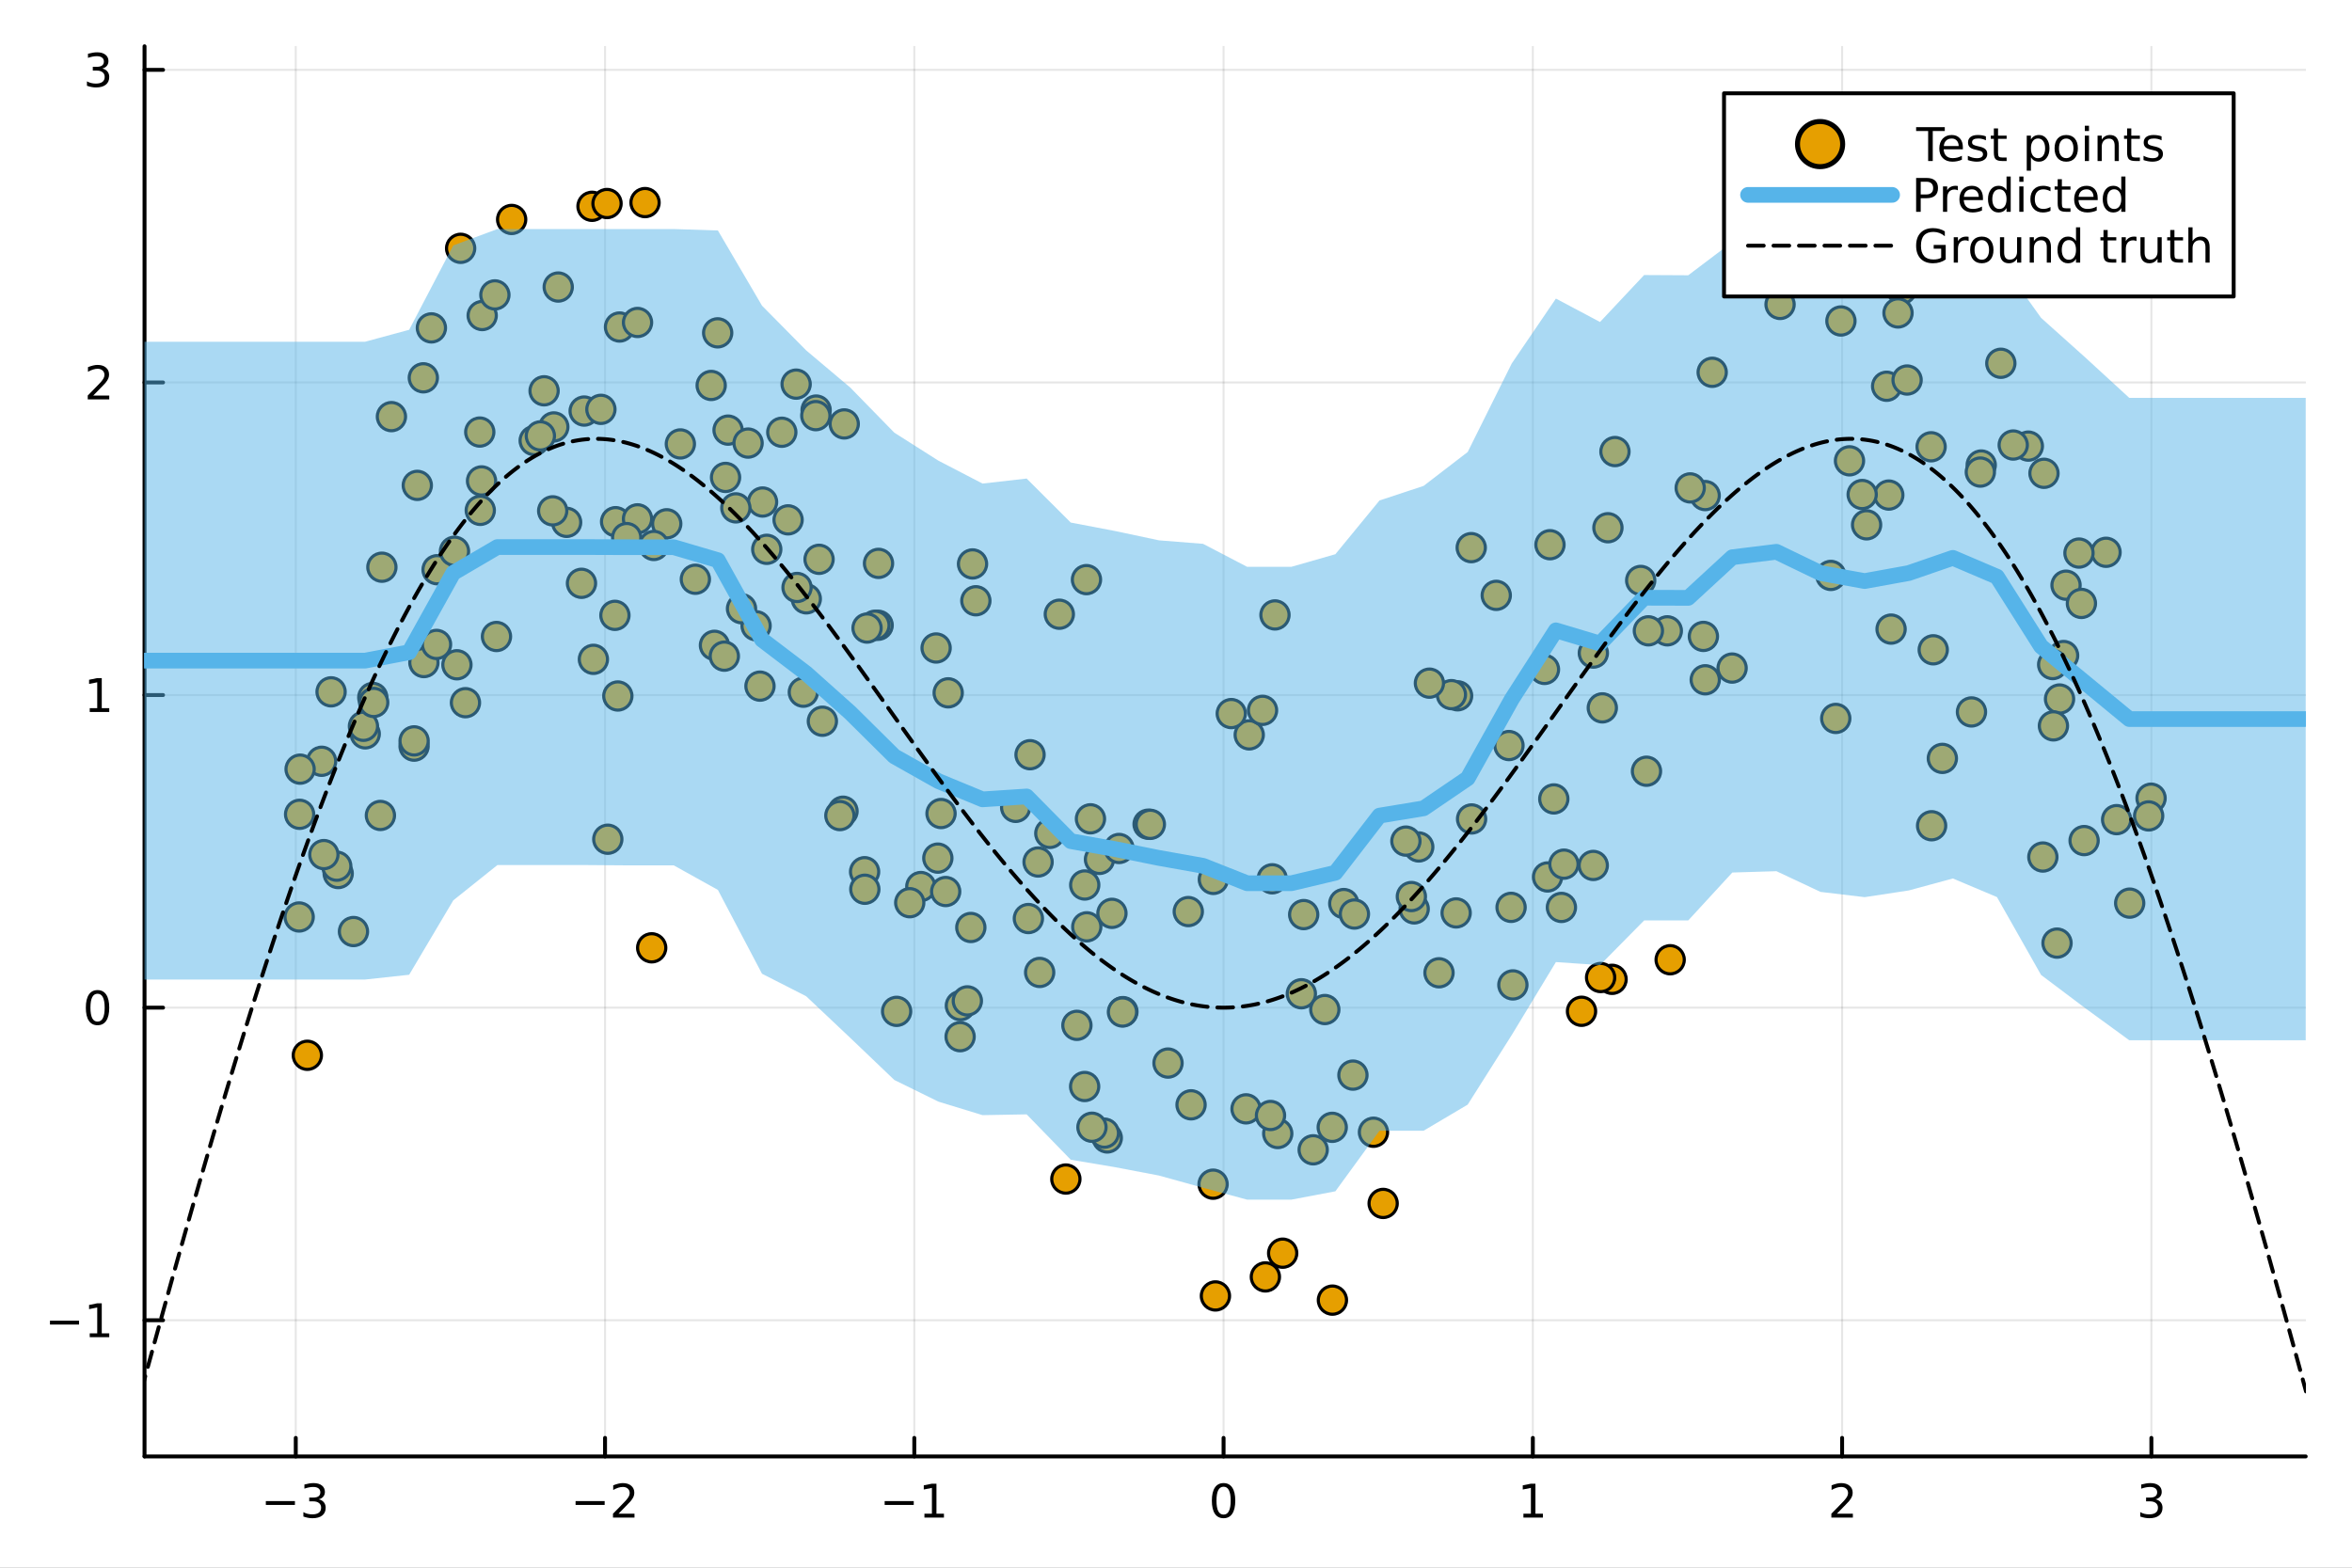 <?xml version="1.0" encoding="utf-8"?>
<svg xmlns="http://www.w3.org/2000/svg" xmlns:xlink="http://www.w3.org/1999/xlink" width="600" height="400" viewBox="0 0 2400 1600">
<rect x="0" y="0" width="2400" height="1600" fill="#808080" stroke="none"/>
<defs>
  <clipPath id="clip200">
    <rect x="0" y="0" width="2400" height="1600"/>
  </clipPath>
</defs>
<path clip-path="url(#clip200)" d="
M0 1600 L2400 1600 L2400 0 L0 0  Z
  " fill="#ffffff" fill-rule="evenodd" fill-opacity="1"/>
<defs>
  <clipPath id="clip201">
    <rect x="480" y="0" width="1681" height="1600"/>
  </clipPath>
</defs>
<path clip-path="url(#clip200)" d="
M147.478 1486.45 L2352.76 1486.45 L2352.76 47.244 L147.478 47.244  Z
  " fill="#ffffff" fill-rule="evenodd" fill-opacity="1"/>
<defs>
  <clipPath id="clip202">
    <rect x="147" y="47" width="2206" height="1440"/>
  </clipPath>
</defs>
<polyline clip-path="url(#clip202)" style="stroke:#000000; stroke-linecap:round; stroke-linejoin:round; stroke-width:2; stroke-opacity:0.1; fill:none" points="
  301.8,1486.45 301.8,47.244 
  "/>
<polyline clip-path="url(#clip202)" style="stroke:#000000; stroke-linecap:round; stroke-linejoin:round; stroke-width:2; stroke-opacity:0.1; fill:none" points="
  617.381,1486.45 617.381,47.244 
  "/>
<polyline clip-path="url(#clip202)" style="stroke:#000000; stroke-linecap:round; stroke-linejoin:round; stroke-width:2; stroke-opacity:0.1; fill:none" points="
  932.962,1486.45 932.962,47.244 
  "/>
<polyline clip-path="url(#clip202)" style="stroke:#000000; stroke-linecap:round; stroke-linejoin:round; stroke-width:2; stroke-opacity:0.1; fill:none" points="
  1248.54,1486.45 1248.54,47.244 
  "/>
<polyline clip-path="url(#clip202)" style="stroke:#000000; stroke-linecap:round; stroke-linejoin:round; stroke-width:2; stroke-opacity:0.1; fill:none" points="
  1564.12,1486.45 1564.12,47.244 
  "/>
<polyline clip-path="url(#clip202)" style="stroke:#000000; stroke-linecap:round; stroke-linejoin:round; stroke-width:2; stroke-opacity:0.1; fill:none" points="
  1879.7,1486.45 1879.7,47.244 
  "/>
<polyline clip-path="url(#clip202)" style="stroke:#000000; stroke-linecap:round; stroke-linejoin:round; stroke-width:2; stroke-opacity:0.1; fill:none" points="
  2195.29,1486.45 2195.29,47.244 
  "/>
<polyline clip-path="url(#clip200)" style="stroke:#000000; stroke-linecap:round; stroke-linejoin:round; stroke-width:4; stroke-opacity:1; fill:none" points="
  147.478,1486.45 2352.76,1486.45 
  "/>
<polyline clip-path="url(#clip200)" style="stroke:#000000; stroke-linecap:round; stroke-linejoin:round; stroke-width:4; stroke-opacity:1; fill:none" points="
  301.8,1486.45 301.8,1467.55 
  "/>
<polyline clip-path="url(#clip200)" style="stroke:#000000; stroke-linecap:round; stroke-linejoin:round; stroke-width:4; stroke-opacity:1; fill:none" points="
  617.381,1486.45 617.381,1467.55 
  "/>
<polyline clip-path="url(#clip200)" style="stroke:#000000; stroke-linecap:round; stroke-linejoin:round; stroke-width:4; stroke-opacity:1; fill:none" points="
  932.962,1486.45 932.962,1467.55 
  "/>
<polyline clip-path="url(#clip200)" style="stroke:#000000; stroke-linecap:round; stroke-linejoin:round; stroke-width:4; stroke-opacity:1; fill:none" points="
  1248.54,1486.45 1248.54,1467.55 
  "/>
<polyline clip-path="url(#clip200)" style="stroke:#000000; stroke-linecap:round; stroke-linejoin:round; stroke-width:4; stroke-opacity:1; fill:none" points="
  1564.12,1486.45 1564.12,1467.55 
  "/>
<polyline clip-path="url(#clip200)" style="stroke:#000000; stroke-linecap:round; stroke-linejoin:round; stroke-width:4; stroke-opacity:1; fill:none" points="
  1879.7,1486.45 1879.7,1467.55 
  "/>
<polyline clip-path="url(#clip200)" style="stroke:#000000; stroke-linecap:round; stroke-linejoin:round; stroke-width:4; stroke-opacity:1; fill:none" points="
  2195.29,1486.45 2195.29,1467.55 
  "/>
<path clip-path="url(#clip200)" d="M271.268 1532.02 L300.944 1532.02 L300.944 1535.95 L271.268 1535.95 L271.268 1532.02 Z" fill="#000000" fill-rule="evenodd" fill-opacity="1" /><path clip-path="url(#clip200)" d="M325.203 1530.21 Q328.56 1530.93 330.435 1533.2 Q332.333 1535.47 332.333 1538.8 Q332.333 1543.92 328.814 1546.72 Q325.296 1549.52 318.814 1549.52 Q316.638 1549.52 314.324 1549.08 Q312.032 1548.66 309.578 1547.81 L309.578 1543.29 Q311.523 1544.43 313.837 1545.01 Q316.152 1545.58 318.675 1545.58 Q323.073 1545.58 325.365 1543.85 Q327.68 1542.11 327.68 1538.8 Q327.68 1535.75 325.527 1534.03 Q323.398 1532.3 319.578 1532.3 L315.55 1532.3 L315.55 1528.45 L319.763 1528.45 Q323.212 1528.45 325.041 1527.09 Q326.87 1525.7 326.87 1523.11 Q326.87 1520.45 324.972 1519.03 Q323.097 1517.6 319.578 1517.6 Q317.657 1517.6 315.458 1518.01 Q313.259 1518.43 310.62 1519.31 L310.62 1515.14 Q313.282 1514.4 315.597 1514.03 Q317.935 1513.66 319.995 1513.66 Q325.319 1513.66 328.421 1516.09 Q331.522 1518.5 331.522 1522.62 Q331.522 1525.49 329.879 1527.48 Q328.235 1529.45 325.203 1530.21 Z" fill="#000000" fill-rule="evenodd" fill-opacity="1" /><path clip-path="url(#clip200)" d="M587.324 1532.02 L616.999 1532.02 L616.999 1535.95 L587.324 1535.95 L587.324 1532.02 Z" fill="#000000" fill-rule="evenodd" fill-opacity="1" /><path clip-path="url(#clip200)" d="M631.12 1544.91 L647.439 1544.91 L647.439 1548.85 L625.495 1548.85 L625.495 1544.91 Q628.157 1542.16 632.74 1537.53 Q637.346 1532.88 638.527 1531.53 Q640.772 1529.01 641.652 1527.27 Q642.555 1525.51 642.555 1523.82 Q642.555 1521.07 640.61 1519.33 Q638.689 1517.6 635.587 1517.6 Q633.388 1517.6 630.934 1518.36 Q628.504 1519.13 625.726 1520.68 L625.726 1515.95 Q628.55 1514.82 631.004 1514.24 Q633.458 1513.66 635.495 1513.66 Q640.865 1513.66 644.059 1516.35 Q647.254 1519.03 647.254 1523.52 Q647.254 1525.65 646.444 1527.57 Q645.657 1529.47 643.55 1532.07 Q642.971 1532.74 639.87 1535.95 Q636.768 1539.15 631.12 1544.91 Z" fill="#000000" fill-rule="evenodd" fill-opacity="1" /><path clip-path="url(#clip200)" d="M902.719 1532.02 L932.395 1532.02 L932.395 1535.95 L902.719 1535.95 L902.719 1532.02 Z" fill="#000000" fill-rule="evenodd" fill-opacity="1" /><path clip-path="url(#clip200)" d="M943.298 1544.91 L950.937 1544.91 L950.937 1518.55 L942.626 1520.21 L942.626 1515.95 L950.89 1514.29 L955.566 1514.29 L955.566 1544.91 L963.205 1544.91 L963.205 1548.85 L943.298 1548.85 L943.298 1544.91 Z" fill="#000000" fill-rule="evenodd" fill-opacity="1" /><path clip-path="url(#clip200)" d="M1248.54 1517.37 Q1244.93 1517.37 1243.1 1520.93 Q1241.3 1524.47 1241.3 1531.6 Q1241.3 1538.71 1243.1 1542.27 Q1244.93 1545.82 1248.54 1545.82 Q1252.18 1545.82 1253.98 1542.27 Q1255.81 1538.71 1255.81 1531.6 Q1255.81 1524.47 1253.98 1520.93 Q1252.18 1517.37 1248.54 1517.37 M1248.54 1513.66 Q1254.35 1513.66 1257.41 1518.27 Q1260.49 1522.85 1260.49 1531.6 Q1260.49 1540.33 1257.41 1544.94 Q1254.35 1549.52 1248.54 1549.52 Q1242.73 1549.52 1239.65 1544.94 Q1236.6 1540.33 1236.6 1531.6 Q1236.6 1522.85 1239.65 1518.27 Q1242.73 1513.66 1248.54 1513.66 Z" fill="#000000" fill-rule="evenodd" fill-opacity="1" /><path clip-path="url(#clip200)" d="M1554.51 1544.91 L1562.14 1544.91 L1562.14 1518.55 L1553.83 1520.21 L1553.83 1515.95 L1562.1 1514.29 L1566.77 1514.29 L1566.77 1544.91 L1574.41 1544.91 L1574.41 1548.85 L1554.51 1548.85 L1554.51 1544.91 Z" fill="#000000" fill-rule="evenodd" fill-opacity="1" /><path clip-path="url(#clip200)" d="M1874.36 1544.91 L1890.68 1544.91 L1890.68 1548.85 L1868.73 1548.85 L1868.73 1544.91 Q1871.39 1542.16 1875.98 1537.53 Q1880.58 1532.88 1881.76 1531.53 Q1884.01 1529.01 1884.89 1527.27 Q1885.79 1525.51 1885.79 1523.82 Q1885.79 1521.07 1883.85 1519.33 Q1881.93 1517.6 1878.82 1517.6 Q1876.63 1517.6 1874.17 1518.36 Q1871.74 1519.13 1868.96 1520.68 L1868.96 1515.95 Q1871.79 1514.82 1874.24 1514.24 Q1876.7 1513.66 1878.73 1513.66 Q1884.1 1513.66 1887.3 1516.35 Q1890.49 1519.03 1890.49 1523.52 Q1890.49 1525.65 1889.68 1527.57 Q1888.89 1529.47 1886.79 1532.07 Q1886.21 1532.74 1883.11 1535.95 Q1880.01 1539.15 1874.36 1544.91 Z" fill="#000000" fill-rule="evenodd" fill-opacity="1" /><path clip-path="url(#clip200)" d="M2199.53 1530.21 Q2202.89 1530.93 2204.76 1533.2 Q2206.66 1535.47 2206.66 1538.8 Q2206.66 1543.92 2203.14 1546.72 Q2199.63 1549.52 2193.14 1549.52 Q2190.97 1549.52 2188.65 1549.08 Q2186.36 1548.66 2183.91 1547.81 L2183.91 1543.29 Q2185.85 1544.43 2188.17 1545.01 Q2190.48 1545.58 2193.01 1545.58 Q2197.4 1545.58 2199.7 1543.85 Q2202.01 1542.11 2202.01 1538.8 Q2202.01 1535.75 2199.86 1534.03 Q2197.73 1532.3 2193.91 1532.3 L2189.88 1532.3 L2189.88 1528.45 L2194.09 1528.45 Q2197.54 1528.45 2199.37 1527.09 Q2201.2 1525.7 2201.2 1523.11 Q2201.2 1520.45 2199.3 1519.03 Q2197.43 1517.6 2193.91 1517.6 Q2191.99 1517.6 2189.79 1518.01 Q2187.59 1518.43 2184.95 1519.31 L2184.95 1515.14 Q2187.61 1514.4 2189.93 1514.03 Q2192.26 1513.66 2194.32 1513.66 Q2199.65 1513.66 2202.75 1516.09 Q2205.85 1518.5 2205.85 1522.62 Q2205.85 1525.49 2204.21 1527.48 Q2202.57 1529.45 2199.53 1530.21 Z" fill="#000000" fill-rule="evenodd" fill-opacity="1" /><polyline clip-path="url(#clip202)" style="stroke:#000000; stroke-linecap:round; stroke-linejoin:round; stroke-width:2; stroke-opacity:0.1; fill:none" points="
  147.478,1347.46 2352.76,1347.46 
  "/>
<polyline clip-path="url(#clip202)" style="stroke:#000000; stroke-linecap:round; stroke-linejoin:round; stroke-width:2; stroke-opacity:0.1; fill:none" points="
  147.478,1028.42 2352.76,1028.42 
  "/>
<polyline clip-path="url(#clip202)" style="stroke:#000000; stroke-linecap:round; stroke-linejoin:round; stroke-width:2; stroke-opacity:0.1; fill:none" points="
  147.478,709.379 2352.76,709.379 
  "/>
<polyline clip-path="url(#clip202)" style="stroke:#000000; stroke-linecap:round; stroke-linejoin:round; stroke-width:2; stroke-opacity:0.1; fill:none" points="
  147.478,390.339 2352.76,390.339 
  "/>
<polyline clip-path="url(#clip202)" style="stroke:#000000; stroke-linecap:round; stroke-linejoin:round; stroke-width:2; stroke-opacity:0.1; fill:none" points="
  147.478,71.298 2352.76,71.298 
  "/>
<polyline clip-path="url(#clip200)" style="stroke:#000000; stroke-linecap:round; stroke-linejoin:round; stroke-width:4; stroke-opacity:1; fill:none" points="
  147.478,1486.45 147.478,47.244 
  "/>
<polyline clip-path="url(#clip200)" style="stroke:#000000; stroke-linecap:round; stroke-linejoin:round; stroke-width:4; stroke-opacity:1; fill:none" points="
  147.478,1347.46 166.376,1347.46 
  "/>
<polyline clip-path="url(#clip200)" style="stroke:#000000; stroke-linecap:round; stroke-linejoin:round; stroke-width:4; stroke-opacity:1; fill:none" points="
  147.478,1028.42 166.376,1028.42 
  "/>
<polyline clip-path="url(#clip200)" style="stroke:#000000; stroke-linecap:round; stroke-linejoin:round; stroke-width:4; stroke-opacity:1; fill:none" points="
  147.478,709.379 166.376,709.379 
  "/>
<polyline clip-path="url(#clip200)" style="stroke:#000000; stroke-linecap:round; stroke-linejoin:round; stroke-width:4; stroke-opacity:1; fill:none" points="
  147.478,390.339 166.376,390.339 
  "/>
<polyline clip-path="url(#clip200)" style="stroke:#000000; stroke-linecap:round; stroke-linejoin:round; stroke-width:4; stroke-opacity:1; fill:none" points="
  147.478,71.298 166.376,71.298 
  "/>
<path clip-path="url(#clip200)" d="M50.992 1347.91 L80.668 1347.91 L80.668 1351.85 L50.992 1351.85 L50.992 1347.91 Z" fill="#000000" fill-rule="evenodd" fill-opacity="1" /><path clip-path="url(#clip200)" d="M91.571 1360.81 L99.21 1360.81 L99.21 1334.44 L90.899 1336.11 L90.899 1331.85 L99.163 1330.18 L103.839 1330.18 L103.839 1360.81 L111.478 1360.81 L111.478 1364.74 L91.571 1364.74 L91.571 1360.81 Z" fill="#000000" fill-rule="evenodd" fill-opacity="1" /><path clip-path="url(#clip200)" d="M99.534 1014.22 Q95.922 1014.22 94.094 1017.78 Q92.288 1021.33 92.288 1028.45 Q92.288 1035.56 94.094 1039.13 Q95.922 1042.67 99.534 1042.67 Q103.168 1042.67 104.973 1039.13 Q106.802 1035.56 106.802 1028.45 Q106.802 1021.33 104.973 1017.78 Q103.168 1014.22 99.534 1014.22 M99.534 1010.51 Q105.344 1010.51 108.399 1015.12 Q111.478 1019.7 111.478 1028.45 Q111.478 1037.18 108.399 1041.79 Q105.344 1046.37 99.534 1046.37 Q93.723 1046.37 90.645 1041.79 Q87.589 1037.18 87.589 1028.45 Q87.589 1019.7 90.645 1015.12 Q93.723 1010.51 99.534 1010.51 Z" fill="#000000" fill-rule="evenodd" fill-opacity="1" /><path clip-path="url(#clip200)" d="M91.571 722.724 L99.21 722.724 L99.21 696.359 L90.899 698.025 L90.899 693.766 L99.163 692.099 L103.839 692.099 L103.839 722.724 L111.478 722.724 L111.478 726.659 L91.571 726.659 L91.571 722.724 Z" fill="#000000" fill-rule="evenodd" fill-opacity="1" /><path clip-path="url(#clip200)" d="M95.159 403.683 L111.478 403.683 L111.478 407.619 L89.534 407.619 L89.534 403.683 Q92.196 400.929 96.779 396.299 Q101.385 391.647 102.566 390.304 Q104.811 387.781 105.691 386.045 Q106.594 384.285 106.594 382.596 Q106.594 379.841 104.649 378.105 Q102.728 376.369 99.626 376.369 Q97.427 376.369 94.973 377.133 Q92.543 377.897 89.765 379.448 L89.765 374.725 Q92.589 373.591 95.043 373.012 Q97.496 372.434 99.534 372.434 Q104.904 372.434 108.098 375.119 Q111.293 377.804 111.293 382.295 Q111.293 384.424 110.483 386.346 Q109.696 388.244 107.589 390.836 Q107.01 391.508 103.909 394.725 Q100.807 397.92 95.159 403.683 Z" fill="#000000" fill-rule="evenodd" fill-opacity="1" /><path clip-path="url(#clip200)" d="M104.348 69.944 Q107.705 70.661 109.58 72.93 Q111.478 75.198 111.478 78.532 Q111.478 83.647 107.959 86.448 Q104.441 89.249 97.96 89.249 Q95.784 89.249 93.469 88.809 Q91.177 88.393 88.723 87.536 L88.723 83.022 Q90.668 84.157 92.983 84.735 Q95.297 85.314 97.821 85.314 Q102.219 85.314 104.51 83.578 Q106.825 81.842 106.825 78.532 Q106.825 75.476 104.672 73.763 Q102.543 72.027 98.723 72.027 L94.696 72.027 L94.696 68.185 L98.909 68.185 Q102.358 68.185 104.186 66.819 Q106.015 65.43 106.015 62.837 Q106.015 60.175 104.117 58.763 Q102.242 57.328 98.723 57.328 Q96.802 57.328 94.603 57.745 Q92.404 58.161 89.765 59.041 L89.765 54.874 Q92.427 54.134 94.742 53.763 Q97.08 53.393 99.14 53.393 Q104.464 53.393 107.566 55.824 Q110.668 58.231 110.668 62.351 Q110.668 65.222 109.024 67.212 Q107.381 69.18 104.348 69.944 Z" fill="#000000" fill-rule="evenodd" fill-opacity="1" /><circle clip-path="url(#clip202)" cx="1487.35" cy="710.136" r="14.4" fill="#e69f00" fill-rule="evenodd" fill-opacity="1" stroke="#000000" stroke-opacity="1" stroke-width="3.2"/>
<circle clip-path="url(#clip202)" cx="664.987" cy="967.351" r="14.4" fill="#e69f00" fill-rule="evenodd" fill-opacity="1" stroke="#000000" stroke-opacity="1" stroke-width="3.2"/>
<circle clip-path="url(#clip202)" cx="2041.67" cy="370.768" r="14.4" fill="#e69f00" fill-rule="evenodd" fill-opacity="1" stroke="#000000" stroke-opacity="1" stroke-width="3.2"/>
<circle clip-path="url(#clip202)" cx="360.68" cy="950.748" r="14.4" fill="#e69f00" fill-rule="evenodd" fill-opacity="1" stroke="#000000" stroke-opacity="1" stroke-width="3.2"/>
<circle clip-path="url(#clip202)" cx="896.063" cy="638.146" r="14.4" fill="#e69f00" fill-rule="evenodd" fill-opacity="1" stroke="#000000" stroke-opacity="1" stroke-width="3.2"/>
<circle clip-path="url(#clip202)" cx="1106.87" cy="903.242" r="14.4" fill="#e69f00" fill-rule="evenodd" fill-opacity="1" stroke="#000000" stroke-opacity="1" stroke-width="3.2"/>
<circle clip-path="url(#clip202)" cx="1359.42" cy="1150.56" r="14.4" fill="#e69f00" fill-rule="evenodd" fill-opacity="1" stroke="#000000" stroke-opacity="1" stroke-width="3.2"/>
<circle clip-path="url(#clip202)" cx="431.974" cy="385.613" r="14.4" fill="#e69f00" fill-rule="evenodd" fill-opacity="1" stroke="#000000" stroke-opacity="1" stroke-width="3.2"/>
<circle clip-path="url(#clip202)" cx="345.091" cy="891.545" r="14.4" fill="#e69f00" fill-rule="evenodd" fill-opacity="1" stroke="#000000" stroke-opacity="1" stroke-width="3.2"/>
<circle clip-path="url(#clip202)" cx="1274.73" cy="750.033" r="14.4" fill="#e69f00" fill-rule="evenodd" fill-opacity="1" stroke="#000000" stroke-opacity="1" stroke-width="3.2"/>
<circle clip-path="url(#clip202)" cx="1145.84" cy="1032.48" r="14.4" fill="#e69f00" fill-rule="evenodd" fill-opacity="1" stroke="#000000" stroke-opacity="1" stroke-width="3.2"/>
<circle clip-path="url(#clip202)" cx="565.126" cy="435.736" r="14.4" fill="#e69f00" fill-rule="evenodd" fill-opacity="1" stroke="#000000" stroke-opacity="1" stroke-width="3.2"/>
<circle clip-path="url(#clip202)" cx="2021.66" cy="474.595" r="14.4" fill="#e69f00" fill-rule="evenodd" fill-opacity="1" stroke="#000000" stroke-opacity="1" stroke-width="3.2"/>
<circle clip-path="url(#clip202)" cx="1129.87" cy="1161.4" r="14.4" fill="#e69f00" fill-rule="evenodd" fill-opacity="1" stroke="#000000" stroke-opacity="1" stroke-width="3.2"/>
<circle clip-path="url(#clip202)" cx="1238.12" cy="897.538" r="14.4" fill="#e69f00" fill-rule="evenodd" fill-opacity="1" stroke="#000000" stroke-opacity="1" stroke-width="3.2"/>
<circle clip-path="url(#clip202)" cx="555.197" cy="398.859" r="14.4" fill="#e69f00" fill-rule="evenodd" fill-opacity="1" stroke="#000000" stroke-opacity="1" stroke-width="3.2"/>
<circle clip-path="url(#clip202)" cx="305.268" cy="935.875" r="14.4" fill="#e69f00" fill-rule="evenodd" fill-opacity="1" stroke="#000000" stroke-opacity="1" stroke-width="3.2"/>
<circle clip-path="url(#clip202)" cx="1240.23" cy="1322.66" r="14.4" fill="#e69f00" fill-rule="evenodd" fill-opacity="1" stroke="#000000" stroke-opacity="1" stroke-width="3.2"/>
<circle clip-path="url(#clip202)" cx="822.744" cy="611.182" r="14.4" fill="#e69f00" fill-rule="evenodd" fill-opacity="1" stroke="#000000" stroke-opacity="1" stroke-width="3.2"/>
<circle clip-path="url(#clip202)" cx="819.734" cy="706.466" r="14.4" fill="#e69f00" fill-rule="evenodd" fill-opacity="1" stroke="#000000" stroke-opacity="1" stroke-width="3.2"/>
<circle clip-path="url(#clip202)" cx="1171.53" cy="841.184" r="14.4" fill="#e69f00" fill-rule="evenodd" fill-opacity="1" stroke="#000000" stroke-opacity="1" stroke-width="3.2"/>
<circle clip-path="url(#clip202)" cx="596.094" cy="419.529" r="14.4" fill="#e69f00" fill-rule="evenodd" fill-opacity="1" stroke="#000000" stroke-opacity="1" stroke-width="3.2"/>
<circle clip-path="url(#clip202)" cx="604.102" cy="210.559" r="14.4" fill="#e69f00" fill-rule="evenodd" fill-opacity="1" stroke="#000000" stroke-opacity="1" stroke-width="3.2"/>
<circle clip-path="url(#clip202)" cx="620.195" cy="856.52" r="14.4" fill="#e69f00" fill-rule="evenodd" fill-opacity="1" stroke="#000000" stroke-opacity="1" stroke-width="3.2"/>
<circle clip-path="url(#clip202)" cx="1300.99" cy="627.611" r="14.4" fill="#e69f00" fill-rule="evenodd" fill-opacity="1" stroke="#000000" stroke-opacity="1" stroke-width="3.2"/>
<circle clip-path="url(#clip202)" cx="2085.69" cy="483.063" r="14.4" fill="#e69f00" fill-rule="evenodd" fill-opacity="1" stroke="#000000" stroke-opacity="1" stroke-width="3.2"/>
<circle clip-path="url(#clip202)" cx="2105.73" cy="669.035" r="14.4" fill="#e69f00" fill-rule="evenodd" fill-opacity="1" stroke="#000000" stroke-opacity="1" stroke-width="3.2"/>
<circle clip-path="url(#clip202)" cx="1071.24" cy="850.579" r="14.4" fill="#e69f00" fill-rule="evenodd" fill-opacity="1" stroke="#000000" stroke-opacity="1" stroke-width="3.2"/>
<circle clip-path="url(#clip202)" cx="337.839" cy="706.099" r="14.4" fill="#e69f00" fill-rule="evenodd" fill-opacity="1" stroke="#000000" stroke-opacity="1" stroke-width="3.2"/>
<circle clip-path="url(#clip202)" cx="680.342" cy="534.568" r="14.4" fill="#e69f00" fill-rule="evenodd" fill-opacity="1" stroke="#000000" stroke-opacity="1" stroke-width="3.2"/>
<circle clip-path="url(#clip202)" cx="1271.48" cy="1131.71" r="14.4" fill="#e69f00" fill-rule="evenodd" fill-opacity="1" stroke="#000000" stroke-opacity="1" stroke-width="3.2"/>
<circle clip-path="url(#clip202)" cx="578.19" cy="533.13" r="14.4" fill="#e69f00" fill-rule="evenodd" fill-opacity="1" stroke="#000000" stroke-opacity="1" stroke-width="3.2"/>
<circle clip-path="url(#clip202)" cx="658.204" cy="206.764" r="14.4" fill="#e69f00" fill-rule="evenodd" fill-opacity="1" stroke="#000000" stroke-opacity="1" stroke-width="3.2"/>
<circle clip-path="url(#clip202)" cx="1704.25" cy="979.528" r="14.4" fill="#e69f00" fill-rule="evenodd" fill-opacity="1" stroke="#000000" stroke-opacity="1" stroke-width="3.2"/>
<circle clip-path="url(#clip202)" cx="2194.97" cy="814.638" r="14.4" fill="#e69f00" fill-rule="evenodd" fill-opacity="1" stroke="#000000" stroke-opacity="1" stroke-width="3.2"/>
<circle clip-path="url(#clip202)" cx="1581.61" cy="555.94" r="14.4" fill="#e69f00" fill-rule="evenodd" fill-opacity="1" stroke="#000000" stroke-opacity="1" stroke-width="3.2"/>
<circle clip-path="url(#clip202)" cx="1873.22" cy="733.232" r="14.4" fill="#e69f00" fill-rule="evenodd" fill-opacity="1" stroke="#000000" stroke-opacity="1" stroke-width="3.2"/>
<circle clip-path="url(#clip202)" cx="955.228" cy="661.353" r="14.4" fill="#e69f00" fill-rule="evenodd" fill-opacity="1" stroke="#000000" stroke-opacity="1" stroke-width="3.2"/>
<circle clip-path="url(#clip202)" cx="1371.2" cy="922.18" r="14.4" fill="#e69f00" fill-rule="evenodd" fill-opacity="1" stroke="#000000" stroke-opacity="1" stroke-width="3.2"/>
<circle clip-path="url(#clip202)" cx="613.165" cy="417.785" r="14.4" fill="#e69f00" fill-rule="evenodd" fill-opacity="1" stroke="#000000" stroke-opacity="1" stroke-width="3.2"/>
<circle clip-path="url(#clip202)" cx="1927.35" cy="505.267" r="14.4" fill="#e69f00" fill-rule="evenodd" fill-opacity="1" stroke="#000000" stroke-opacity="1" stroke-width="3.2"/>
<circle clip-path="url(#clip202)" cx="1191.86" cy="1084.98" r="14.4" fill="#e69f00" fill-rule="evenodd" fill-opacity="1" stroke="#000000" stroke-opacity="1" stroke-width="3.2"/>
<circle clip-path="url(#clip202)" cx="1740.04" cy="693.8" r="14.4" fill="#e69f00" fill-rule="evenodd" fill-opacity="1" stroke="#000000" stroke-opacity="1" stroke-width="3.2"/>
<circle clip-path="url(#clip202)" cx="1126.88" cy="1156.5" r="14.4" fill="#e69f00" fill-rule="evenodd" fill-opacity="1" stroke="#000000" stroke-opacity="1" stroke-width="3.2"/>
<circle clip-path="url(#clip202)" cx="328.168" cy="776.97" r="14.4" fill="#e69f00" fill-rule="evenodd" fill-opacity="1" stroke="#000000" stroke-opacity="1" stroke-width="3.2"/>
<circle clip-path="url(#clip202)" cx="1215.37" cy="1127.59" r="14.4" fill="#e69f00" fill-rule="evenodd" fill-opacity="1" stroke="#000000" stroke-opacity="1" stroke-width="3.2"/>
<circle clip-path="url(#clip202)" cx="1539.77" cy="760.915" r="14.4" fill="#e69f00" fill-rule="evenodd" fill-opacity="1" stroke="#000000" stroke-opacity="1" stroke-width="3.2"/>
<circle clip-path="url(#clip202)" cx="313.616" cy="1077.04" r="14.4" fill="#e69f00" fill-rule="evenodd" fill-opacity="1" stroke="#000000" stroke-opacity="1" stroke-width="3.2"/>
<circle clip-path="url(#clip202)" cx="892.776" cy="638.161" r="14.4" fill="#e69f00" fill-rule="evenodd" fill-opacity="1" stroke="#000000" stroke-opacity="1" stroke-width="3.2"/>
<circle clip-path="url(#clip202)" cx="667.147" cy="556.707" r="14.4" fill="#e69f00" fill-rule="evenodd" fill-opacity="1" stroke="#000000" stroke-opacity="1" stroke-width="3.2"/>
<circle clip-path="url(#clip202)" cx="1308.85" cy="1279.01" r="14.4" fill="#e69f00" fill-rule="evenodd" fill-opacity="1" stroke="#000000" stroke-opacity="1" stroke-width="3.2"/>
<circle clip-path="url(#clip202)" cx="1481.02" cy="708.954" r="14.4" fill="#e69f00" fill-rule="evenodd" fill-opacity="1" stroke="#000000" stroke-opacity="1" stroke-width="3.2"/>
<circle clip-path="url(#clip202)" cx="1680.09" cy="787.125" r="14.4" fill="#e69f00" fill-rule="evenodd" fill-opacity="1" stroke="#000000" stroke-opacity="1" stroke-width="3.2"/>
<circle clip-path="url(#clip202)" cx="725.705" cy="393.395" r="14.4" fill="#e69f00" fill-rule="evenodd" fill-opacity="1" stroke="#000000" stroke-opacity="1" stroke-width="3.2"/>
<circle clip-path="url(#clip202)" cx="1330.29" cy="933.449" r="14.4" fill="#e69f00" fill-rule="evenodd" fill-opacity="1" stroke="#000000" stroke-opacity="1" stroke-width="3.2"/>
<circle clip-path="url(#clip202)" cx="1644.97" cy="999.516" r="14.4" fill="#e69f00" fill-rule="evenodd" fill-opacity="1" stroke="#000000" stroke-opacity="1" stroke-width="3.2"/>
<circle clip-path="url(#clip202)" cx="956.979" cy="875.806" r="14.4" fill="#e69f00" fill-rule="evenodd" fill-opacity="1" stroke="#000000" stroke-opacity="1" stroke-width="3.2"/>
<circle clip-path="url(#clip202)" cx="1501.62" cy="835.831" r="14.4" fill="#e69f00" fill-rule="evenodd" fill-opacity="1" stroke="#000000" stroke-opacity="1" stroke-width="3.2"/>
<circle clip-path="url(#clip202)" cx="1288.31" cy="724.994" r="14.4" fill="#e69f00" fill-rule="evenodd" fill-opacity="1" stroke="#000000" stroke-opacity="1" stroke-width="3.2"/>
<circle clip-path="url(#clip202)" cx="732.316" cy="339.714" r="14.4" fill="#e69f00" fill-rule="evenodd" fill-opacity="1" stroke="#000000" stroke-opacity="1" stroke-width="3.2"/>
<circle clip-path="url(#clip202)" cx="1339.99" cy="1173.51" r="14.4" fill="#e69f00" fill-rule="evenodd" fill-opacity="1" stroke="#000000" stroke-opacity="1" stroke-width="3.2"/>
<circle clip-path="url(#clip202)" cx="778.129" cy="512.375" r="14.4" fill="#e69f00" fill-rule="evenodd" fill-opacity="1" stroke="#000000" stroke-opacity="1" stroke-width="3.2"/>
<circle clip-path="url(#clip202)" cx="742.937" cy="438.983" r="14.4" fill="#e69f00" fill-rule="evenodd" fill-opacity="1" stroke="#000000" stroke-opacity="1" stroke-width="3.2"/>
<circle clip-path="url(#clip202)" cx="1303.82" cy="1156.9" r="14.4" fill="#e69f00" fill-rule="evenodd" fill-opacity="1" stroke="#000000" stroke-opacity="1" stroke-width="3.2"/>
<circle clip-path="url(#clip202)" cx="1112.72" cy="835.692" r="14.4" fill="#e69f00" fill-rule="evenodd" fill-opacity="1" stroke="#000000" stroke-opacity="1" stroke-width="3.2"/>
<circle clip-path="url(#clip202)" cx="812.387" cy="392.052" r="14.4" fill="#e69f00" fill-rule="evenodd" fill-opacity="1" stroke="#000000" stroke-opacity="1" stroke-width="3.2"/>
<circle clip-path="url(#clip202)" cx="1121.93" cy="877.094" r="14.4" fill="#e69f00" fill-rule="evenodd" fill-opacity="1" stroke="#000000" stroke-opacity="1" stroke-width="3.2"/>
<circle clip-path="url(#clip202)" cx="593.35" cy="595.333" r="14.4" fill="#e69f00" fill-rule="evenodd" fill-opacity="1" stroke="#000000" stroke-opacity="1" stroke-width="3.2"/>
<circle clip-path="url(#clip202)" cx="492.033" cy="322.046" r="14.4" fill="#e69f00" fill-rule="evenodd" fill-opacity="1" stroke="#000000" stroke-opacity="1" stroke-width="3.2"/>
<circle clip-path="url(#clip202)" cx="860.22" cy="827.927" r="14.4" fill="#e69f00" fill-rule="evenodd" fill-opacity="1" stroke="#000000" stroke-opacity="1" stroke-width="3.2"/>
<circle clip-path="url(#clip202)" cx="1106.78" cy="1108.9" r="14.4" fill="#e69f00" fill-rule="evenodd" fill-opacity="1" stroke="#000000" stroke-opacity="1" stroke-width="3.2"/>
<circle clip-path="url(#clip202)" cx="2149.03" cy="563.68" r="14.4" fill="#e69f00" fill-rule="evenodd" fill-opacity="1" stroke="#000000" stroke-opacity="1" stroke-width="3.2"/>
<circle clip-path="url(#clip202)" cx="491.37" cy="490.822" r="14.4" fill="#e69f00" fill-rule="evenodd" fill-opacity="1" stroke="#000000" stroke-opacity="1" stroke-width="3.2"/>
<circle clip-path="url(#clip202)" cx="939.628" cy="904.809" r="14.4" fill="#e69f00" fill-rule="evenodd" fill-opacity="1" stroke="#000000" stroke-opacity="1" stroke-width="3.2"/>
<circle clip-path="url(#clip202)" cx="979.705" cy="1058.06" r="14.4" fill="#e69f00" fill-rule="evenodd" fill-opacity="1" stroke="#000000" stroke-opacity="1" stroke-width="3.2"/>
<circle clip-path="url(#clip202)" cx="1904.69" cy="535.645" r="14.4" fill="#e69f00" fill-rule="evenodd" fill-opacity="1" stroke="#000000" stroke-opacity="1" stroke-width="3.2"/>
<circle clip-path="url(#clip202)" cx="1501.26" cy="558.927" r="14.4" fill="#e69f00" fill-rule="evenodd" fill-opacity="1" stroke="#000000" stroke-opacity="1" stroke-width="3.2"/>
<circle clip-path="url(#clip202)" cx="1940.34" cy="295.432" r="14.4" fill="#e69f00" fill-rule="evenodd" fill-opacity="1" stroke="#000000" stroke-opacity="1" stroke-width="3.2"/>
<circle clip-path="url(#clip202)" cx="1080.94" cy="626.879" r="14.4" fill="#e69f00" fill-rule="evenodd" fill-opacity="1" stroke="#000000" stroke-opacity="1" stroke-width="3.2"/>
<circle clip-path="url(#clip202)" cx="563.972" cy="521.376" r="14.4" fill="#e69f00" fill-rule="evenodd" fill-opacity="1" stroke="#000000" stroke-opacity="1" stroke-width="3.2"/>
<circle clip-path="url(#clip202)" cx="995.77" cy="613.142" r="14.4" fill="#e69f00" fill-rule="evenodd" fill-opacity="1" stroke="#000000" stroke-opacity="1" stroke-width="3.2"/>
<circle clip-path="url(#clip202)" cx="1868.18" cy="587.283" r="14.4" fill="#e69f00" fill-rule="evenodd" fill-opacity="1" stroke="#000000" stroke-opacity="1" stroke-width="3.2"/>
<circle clip-path="url(#clip202)" cx="422.533" cy="761.517" r="14.4" fill="#e69f00" fill-rule="evenodd" fill-opacity="1" stroke="#000000" stroke-opacity="1" stroke-width="3.2"/>
<circle clip-path="url(#clip202)" cx="2101.58" cy="713.415" r="14.4" fill="#e69f00" fill-rule="evenodd" fill-opacity="1" stroke="#000000" stroke-opacity="1" stroke-width="3.2"/>
<circle clip-path="url(#clip202)" cx="432.556" cy="676.237" r="14.4" fill="#e69f00" fill-rule="evenodd" fill-opacity="1" stroke="#000000" stroke-opacity="1" stroke-width="3.2"/>
<circle clip-path="url(#clip202)" cx="380.393" cy="711.783" r="14.4" fill="#e69f00" fill-rule="evenodd" fill-opacity="1" stroke="#000000" stroke-opacity="1" stroke-width="3.2"/>
<circle clip-path="url(#clip202)" cx="1059.27" cy="879.761" r="14.4" fill="#e69f00" fill-rule="evenodd" fill-opacity="1" stroke="#000000" stroke-opacity="1" stroke-width="3.2"/>
<circle clip-path="url(#clip202)" cx="896.445" cy="574.987" r="14.4" fill="#e69f00" fill-rule="evenodd" fill-opacity="1" stroke="#000000" stroke-opacity="1" stroke-width="3.2"/>
<circle clip-path="url(#clip202)" cx="1296.44" cy="1138.47" r="14.4" fill="#e69f00" fill-rule="evenodd" fill-opacity="1" stroke="#000000" stroke-opacity="1" stroke-width="3.2"/>
<circle clip-path="url(#clip202)" cx="628.158" cy="532.436" r="14.4" fill="#e69f00" fill-rule="evenodd" fill-opacity="1" stroke="#000000" stroke-opacity="1" stroke-width="3.2"/>
<circle clip-path="url(#clip202)" cx="1049.37" cy="937.47" r="14.4" fill="#e69f00" fill-rule="evenodd" fill-opacity="1" stroke="#000000" stroke-opacity="1" stroke-width="3.2"/>
<circle clip-path="url(#clip202)" cx="605.507" cy="672.929" r="14.4" fill="#e69f00" fill-rule="evenodd" fill-opacity="1" stroke="#000000" stroke-opacity="1" stroke-width="3.2"/>
<circle clip-path="url(#clip202)" cx="2099.01" cy="962.547" r="14.4" fill="#e69f00" fill-rule="evenodd" fill-opacity="1" stroke="#000000" stroke-opacity="1" stroke-width="3.2"/>
<circle clip-path="url(#clip202)" cx="914.918" cy="1032.21" r="14.4" fill="#e69f00" fill-rule="evenodd" fill-opacity="1" stroke="#000000" stroke-opacity="1" stroke-width="3.2"/>
<circle clip-path="url(#clip202)" cx="1291.2" cy="1303.23" r="14.4" fill="#e69f00" fill-rule="evenodd" fill-opacity="1" stroke="#000000" stroke-opacity="1" stroke-width="3.2"/>
<circle clip-path="url(#clip202)" cx="2121.4" cy="564.472" r="14.4" fill="#e69f00" fill-rule="evenodd" fill-opacity="1" stroke="#000000" stroke-opacity="1" stroke-width="3.2"/>
<circle clip-path="url(#clip202)" cx="2094.56" cy="678.273" r="14.4" fill="#e69f00" fill-rule="evenodd" fill-opacity="1" stroke="#000000" stroke-opacity="1" stroke-width="3.2"/>
<circle clip-path="url(#clip202)" cx="1972.7" cy="663.198" r="14.4" fill="#e69f00" fill-rule="evenodd" fill-opacity="1" stroke="#000000" stroke-opacity="1" stroke-width="3.2"/>
<circle clip-path="url(#clip202)" cx="1640.73" cy="538.607" r="14.4" fill="#e69f00" fill-rule="evenodd" fill-opacity="1" stroke="#000000" stroke-opacity="1" stroke-width="3.2"/>
<circle clip-path="url(#clip202)" cx="1382.07" cy="932.882" r="14.4" fill="#e69f00" fill-rule="evenodd" fill-opacity="1" stroke="#000000" stroke-opacity="1" stroke-width="3.2"/>
<circle clip-path="url(#clip202)" cx="1747.14" cy="379.967" r="14.4" fill="#e69f00" fill-rule="evenodd" fill-opacity="1" stroke="#000000" stroke-opacity="1" stroke-width="3.2"/>
<circle clip-path="url(#clip202)" cx="839.159" cy="736.1" r="14.4" fill="#e69f00" fill-rule="evenodd" fill-opacity="1" stroke="#000000" stroke-opacity="1" stroke-width="3.2"/>
<circle clip-path="url(#clip202)" cx="1674.18" cy="592.408" r="14.4" fill="#e69f00" fill-rule="evenodd" fill-opacity="1" stroke="#000000" stroke-opacity="1" stroke-width="3.2"/>
<circle clip-path="url(#clip202)" cx="1447.7" cy="864.409" r="14.4" fill="#e69f00" fill-rule="evenodd" fill-opacity="1" stroke="#000000" stroke-opacity="1" stroke-width="3.2"/>
<circle clip-path="url(#clip202)" cx="832.775" cy="418.523" r="14.4" fill="#e69f00" fill-rule="evenodd" fill-opacity="1" stroke="#000000" stroke-opacity="1" stroke-width="3.2"/>
<circle clip-path="url(#clip202)" cx="1738.16" cy="649.519" r="14.4" fill="#e69f00" fill-rule="evenodd" fill-opacity="1" stroke="#000000" stroke-opacity="1" stroke-width="3.2"/>
<circle clip-path="url(#clip202)" cx="569.618" cy="292.95" r="14.4" fill="#e69f00" fill-rule="evenodd" fill-opacity="1" stroke="#000000" stroke-opacity="1" stroke-width="3.2"/>
<circle clip-path="url(#clip202)" cx="545.092" cy="449.669" r="14.4" fill="#e69f00" fill-rule="evenodd" fill-opacity="1" stroke="#000000" stroke-opacity="1" stroke-width="3.2"/>
<circle clip-path="url(#clip202)" cx="422.561" cy="756.146" r="14.4" fill="#e69f00" fill-rule="evenodd" fill-opacity="1" stroke="#000000" stroke-opacity="1" stroke-width="3.2"/>
<circle clip-path="url(#clip202)" cx="740.359" cy="487.253" r="14.4" fill="#e69f00" fill-rule="evenodd" fill-opacity="1" stroke="#000000" stroke-opacity="1" stroke-width="3.2"/>
<circle clip-path="url(#clip202)" cx="1443.04" cy="927.623" r="14.4" fill="#e69f00" fill-rule="evenodd" fill-opacity="1" stroke="#000000" stroke-opacity="1" stroke-width="3.2"/>
<circle clip-path="url(#clip202)" cx="979.989" cy="1026.38" r="14.4" fill="#e69f00" fill-rule="evenodd" fill-opacity="1" stroke="#000000" stroke-opacity="1" stroke-width="3.2"/>
<circle clip-path="url(#clip202)" cx="1575.99" cy="683.211" r="14.4" fill="#e69f00" fill-rule="evenodd" fill-opacity="1" stroke="#000000" stroke-opacity="1" stroke-width="3.2"/>
<circle clip-path="url(#clip202)" cx="343.619" cy="884.036" r="14.4" fill="#e69f00" fill-rule="evenodd" fill-opacity="1" stroke="#000000" stroke-opacity="1" stroke-width="3.2"/>
<circle clip-path="url(#clip202)" cx="832.45" cy="424.213" r="14.4" fill="#e69f00" fill-rule="evenodd" fill-opacity="1" stroke="#000000" stroke-opacity="1" stroke-width="3.2"/>
<circle clip-path="url(#clip202)" cx="1327.91" cy="1014.25" r="14.4" fill="#e69f00" fill-rule="evenodd" fill-opacity="1" stroke="#000000" stroke-opacity="1" stroke-width="3.2"/>
<circle clip-path="url(#clip202)" cx="1485.87" cy="931.737" r="14.4" fill="#e69f00" fill-rule="evenodd" fill-opacity="1" stroke="#000000" stroke-opacity="1" stroke-width="3.2"/>
<circle clip-path="url(#clip202)" cx="306.231" cy="785.008" r="14.4" fill="#e69f00" fill-rule="evenodd" fill-opacity="1" stroke="#000000" stroke-opacity="1" stroke-width="3.2"/>
<circle clip-path="url(#clip202)" cx="1114.24" cy="1150.47" r="14.4" fill="#e69f00" fill-rule="evenodd" fill-opacity="1" stroke="#000000" stroke-opacity="1" stroke-width="3.2"/>
<circle clip-path="url(#clip202)" cx="2011.71" cy="726.611" r="14.4" fill="#e69f00" fill-rule="evenodd" fill-opacity="1" stroke="#000000" stroke-opacity="1" stroke-width="3.2"/>
<circle clip-path="url(#clip202)" cx="782.399" cy="560.645" r="14.4" fill="#e69f00" fill-rule="evenodd" fill-opacity="1" stroke="#000000" stroke-opacity="1" stroke-width="3.2"/>
<circle clip-path="url(#clip202)" cx="632.153" cy="333.763" r="14.4" fill="#e69f00" fill-rule="evenodd" fill-opacity="1" stroke="#000000" stroke-opacity="1" stroke-width="3.2"/>
<circle clip-path="url(#clip202)" cx="466.256" cy="678.481" r="14.4" fill="#e69f00" fill-rule="evenodd" fill-opacity="1" stroke="#000000" stroke-opacity="1" stroke-width="3.2"/>
<circle clip-path="url(#clip202)" cx="1141.89" cy="865.964" r="14.4" fill="#e69f00" fill-rule="evenodd" fill-opacity="1" stroke="#000000" stroke-opacity="1" stroke-width="3.2"/>
<circle clip-path="url(#clip202)" cx="771.524" cy="638.657" r="14.4" fill="#e69f00" fill-rule="evenodd" fill-opacity="1" stroke="#000000" stroke-opacity="1" stroke-width="3.2"/>
<circle clip-path="url(#clip202)" cx="964.978" cy="909.892" r="14.4" fill="#e69f00" fill-rule="evenodd" fill-opacity="1" stroke="#000000" stroke-opacity="1" stroke-width="3.2"/>
<circle clip-path="url(#clip202)" cx="882.242" cy="889.678" r="14.4" fill="#e69f00" fill-rule="evenodd" fill-opacity="1" stroke="#000000" stroke-opacity="1" stroke-width="3.2"/>
<circle clip-path="url(#clip202)" cx="630.453" cy="710.334" r="14.4" fill="#e69f00" fill-rule="evenodd" fill-opacity="1" stroke="#000000" stroke-opacity="1" stroke-width="3.2"/>
<circle clip-path="url(#clip202)" cx="756.649" cy="621.229" r="14.4" fill="#e69f00" fill-rule="evenodd" fill-opacity="1" stroke="#000000" stroke-opacity="1" stroke-width="3.2"/>
<circle clip-path="url(#clip202)" cx="1982" cy="774.028" r="14.4" fill="#e69f00" fill-rule="evenodd" fill-opacity="1" stroke="#000000" stroke-opacity="1" stroke-width="3.2"/>
<circle clip-path="url(#clip202)" cx="399.413" cy="425.207" r="14.4" fill="#e69f00" fill-rule="evenodd" fill-opacity="1" stroke="#000000" stroke-opacity="1" stroke-width="3.2"/>
<circle clip-path="url(#clip202)" cx="1212.54" cy="930.357" r="14.4" fill="#e69f00" fill-rule="evenodd" fill-opacity="1" stroke="#000000" stroke-opacity="1" stroke-width="3.2"/>
<circle clip-path="url(#clip202)" cx="797.747" cy="441.151" r="14.4" fill="#e69f00" fill-rule="evenodd" fill-opacity="1" stroke="#000000" stroke-opacity="1" stroke-width="3.2"/>
<circle clip-path="url(#clip202)" cx="372.676" cy="748.988" r="14.4" fill="#e69f00" fill-rule="evenodd" fill-opacity="1" stroke="#000000" stroke-opacity="1" stroke-width="3.2"/>
<circle clip-path="url(#clip202)" cx="1647.91" cy="460.867" r="14.4" fill="#e69f00" fill-rule="evenodd" fill-opacity="1" stroke="#000000" stroke-opacity="1" stroke-width="3.2"/>
<circle clip-path="url(#clip202)" cx="1739.98" cy="505.776" r="14.4" fill="#e69f00" fill-rule="evenodd" fill-opacity="1" stroke="#000000" stroke-opacity="1" stroke-width="3.2"/>
<circle clip-path="url(#clip202)" cx="2192.5" cy="832.74" r="14.4" fill="#e69f00" fill-rule="evenodd" fill-opacity="1" stroke="#000000" stroke-opacity="1" stroke-width="3.2"/>
<circle clip-path="url(#clip202)" cx="388.171" cy="832.255" r="14.4" fill="#e69f00" fill-rule="evenodd" fill-opacity="1" stroke="#000000" stroke-opacity="1" stroke-width="3.2"/>
<circle clip-path="url(#clip202)" cx="1541.92" cy="926.054" r="14.4" fill="#e69f00" fill-rule="evenodd" fill-opacity="1" stroke="#000000" stroke-opacity="1" stroke-width="3.2"/>
<circle clip-path="url(#clip202)" cx="1625.78" cy="883.282" r="14.4" fill="#e69f00" fill-rule="evenodd" fill-opacity="1" stroke="#000000" stroke-opacity="1" stroke-width="3.2"/>
<circle clip-path="url(#clip202)" cx="1925.15" cy="394.21" r="14.4" fill="#e69f00" fill-rule="evenodd" fill-opacity="1" stroke="#000000" stroke-opacity="1" stroke-width="3.2"/>
<circle clip-path="url(#clip202)" cx="729.039" cy="658.619" r="14.4" fill="#e69f00" fill-rule="evenodd" fill-opacity="1" stroke="#000000" stroke-opacity="1" stroke-width="3.2"/>
<circle clip-path="url(#clip202)" cx="445.997" cy="581.463" r="14.4" fill="#e69f00" fill-rule="evenodd" fill-opacity="1" stroke="#000000" stroke-opacity="1" stroke-width="3.2"/>
<circle clip-path="url(#clip202)" cx="627.469" cy="628.031" r="14.4" fill="#e69f00" fill-rule="evenodd" fill-opacity="1" stroke="#000000" stroke-opacity="1" stroke-width="3.2"/>
<circle clip-path="url(#clip202)" cx="370.872" cy="741.255" r="14.4" fill="#e69f00" fill-rule="evenodd" fill-opacity="1" stroke="#000000" stroke-opacity="1" stroke-width="3.2"/>
<circle clip-path="url(#clip202)" cx="2084.55" cy="874.688" r="14.4" fill="#e69f00" fill-rule="evenodd" fill-opacity="1" stroke="#000000" stroke-opacity="1" stroke-width="3.2"/>
<circle clip-path="url(#clip202)" cx="1593.28" cy="926.128" r="14.4" fill="#e69f00" fill-rule="evenodd" fill-opacity="1" stroke="#000000" stroke-opacity="1" stroke-width="3.2"/>
<circle clip-path="url(#clip202)" cx="1887.24" cy="470.326" r="14.4" fill="#e69f00" fill-rule="evenodd" fill-opacity="1" stroke="#000000" stroke-opacity="1" stroke-width="3.2"/>
<circle clip-path="url(#clip202)" cx="835.783" cy="570.837" r="14.4" fill="#e69f00" fill-rule="evenodd" fill-opacity="1" stroke="#000000" stroke-opacity="1" stroke-width="3.2"/>
<circle clip-path="url(#clip202)" cx="1625.86" cy="666.537" r="14.4" fill="#e69f00" fill-rule="evenodd" fill-opacity="1" stroke="#000000" stroke-opacity="1" stroke-width="3.2"/>
<circle clip-path="url(#clip202)" cx="1108.64" cy="591.576" r="14.4" fill="#e69f00" fill-rule="evenodd" fill-opacity="1" stroke="#000000" stroke-opacity="1" stroke-width="3.2"/>
<circle clip-path="url(#clip202)" cx="1036.4" cy="824.005" r="14.4" fill="#e69f00" fill-rule="evenodd" fill-opacity="1" stroke="#000000" stroke-opacity="1" stroke-width="3.2"/>
<circle clip-path="url(#clip202)" cx="967.554" cy="707.124" r="14.4" fill="#e69f00" fill-rule="evenodd" fill-opacity="1" stroke="#000000" stroke-opacity="1" stroke-width="3.2"/>
<circle clip-path="url(#clip202)" cx="504.993" cy="300.98" r="14.4" fill="#e69f00" fill-rule="evenodd" fill-opacity="1" stroke="#000000" stroke-opacity="1" stroke-width="3.2"/>
<circle clip-path="url(#clip202)" cx="1060.88" cy="992.483" r="14.4" fill="#e69f00" fill-rule="evenodd" fill-opacity="1" stroke="#000000" stroke-opacity="1" stroke-width="3.2"/>
<circle clip-path="url(#clip202)" cx="650.532" cy="529.544" r="14.4" fill="#e69f00" fill-rule="evenodd" fill-opacity="1" stroke="#000000" stroke-opacity="1" stroke-width="3.2"/>
<circle clip-path="url(#clip202)" cx="990.641" cy="946.597" r="14.4" fill="#e69f00" fill-rule="evenodd" fill-opacity="1" stroke="#000000" stroke-opacity="1" stroke-width="3.2"/>
<circle clip-path="url(#clip202)" cx="1108.95" cy="945.926" r="14.4" fill="#e69f00" fill-rule="evenodd" fill-opacity="1" stroke="#000000" stroke-opacity="1" stroke-width="3.2"/>
<circle clip-path="url(#clip202)" cx="1767.46" cy="681.835" r="14.4" fill="#e69f00" fill-rule="evenodd" fill-opacity="1" stroke="#000000" stroke-opacity="1" stroke-width="3.2"/>
<circle clip-path="url(#clip202)" cx="2108.2" cy="597.256" r="14.4" fill="#e69f00" fill-rule="evenodd" fill-opacity="1" stroke="#000000" stroke-opacity="1" stroke-width="3.2"/>
<circle clip-path="url(#clip202)" cx="1359.61" cy="1326.93" r="14.4" fill="#e69f00" fill-rule="evenodd" fill-opacity="1" stroke="#000000" stroke-opacity="1" stroke-width="3.2"/>
<circle clip-path="url(#clip202)" cx="857.018" cy="832.395" r="14.4" fill="#e69f00" fill-rule="evenodd" fill-opacity="1" stroke="#000000" stroke-opacity="1" stroke-width="3.2"/>
<circle clip-path="url(#clip202)" cx="709.548" cy="591.192" r="14.4" fill="#e69f00" fill-rule="evenodd" fill-opacity="1" stroke="#000000" stroke-opacity="1" stroke-width="3.2"/>
<circle clip-path="url(#clip202)" cx="2095.34" cy="740.844" r="14.4" fill="#e69f00" fill-rule="evenodd" fill-opacity="1" stroke="#000000" stroke-opacity="1" stroke-width="3.2"/>
<circle clip-path="url(#clip202)" cx="1970.53" cy="455.987" r="14.4" fill="#e69f00" fill-rule="evenodd" fill-opacity="1" stroke="#000000" stroke-opacity="1" stroke-width="3.2"/>
<circle clip-path="url(#clip202)" cx="1458.59" cy="697.238" r="14.4" fill="#e69f00" fill-rule="evenodd" fill-opacity="1" stroke="#000000" stroke-opacity="1" stroke-width="3.2"/>
<circle clip-path="url(#clip202)" cx="1298.18" cy="896.905" r="14.4" fill="#e69f00" fill-rule="evenodd" fill-opacity="1" stroke="#000000" stroke-opacity="1" stroke-width="3.2"/>
<circle clip-path="url(#clip202)" cx="1613.8" cy="1032.12" r="14.4" fill="#e69f00" fill-rule="evenodd" fill-opacity="1" stroke="#000000" stroke-opacity="1" stroke-width="3.2"/>
<circle clip-path="url(#clip202)" cx="619.415" cy="207.723" r="14.4" fill="#e69f00" fill-rule="evenodd" fill-opacity="1" stroke="#000000" stroke-opacity="1" stroke-width="3.2"/>
<circle clip-path="url(#clip202)" cx="960.24" cy="830.304" r="14.4" fill="#e69f00" fill-rule="evenodd" fill-opacity="1" stroke="#000000" stroke-opacity="1" stroke-width="3.2"/>
<circle clip-path="url(#clip202)" cx="804.188" cy="530.577" r="14.4" fill="#e69f00" fill-rule="evenodd" fill-opacity="1" stroke="#000000" stroke-opacity="1" stroke-width="3.2"/>
<circle clip-path="url(#clip202)" cx="1579.13" cy="895.033" r="14.4" fill="#e69f00" fill-rule="evenodd" fill-opacity="1" stroke="#000000" stroke-opacity="1" stroke-width="3.2"/>
<circle clip-path="url(#clip202)" cx="650.539" cy="329.113" r="14.4" fill="#e69f00" fill-rule="evenodd" fill-opacity="1" stroke="#000000" stroke-opacity="1" stroke-width="3.2"/>
<circle clip-path="url(#clip202)" cx="330.469" cy="872.204" r="14.4" fill="#e69f00" fill-rule="evenodd" fill-opacity="1" stroke="#000000" stroke-opacity="1" stroke-width="3.2"/>
<circle clip-path="url(#clip202)" cx="1526.79" cy="607.633" r="14.4" fill="#e69f00" fill-rule="evenodd" fill-opacity="1" stroke="#000000" stroke-opacity="1" stroke-width="3.2"/>
<circle clip-path="url(#clip202)" cx="763.343" cy="452.219" r="14.4" fill="#e69f00" fill-rule="evenodd" fill-opacity="1" stroke="#000000" stroke-opacity="1" stroke-width="3.2"/>
<circle clip-path="url(#clip202)" cx="1543.75" cy="1005.21" r="14.4" fill="#e69f00" fill-rule="evenodd" fill-opacity="1" stroke="#000000" stroke-opacity="1" stroke-width="3.2"/>
<circle clip-path="url(#clip202)" cx="2123.9" cy="615.859" r="14.4" fill="#e69f00" fill-rule="evenodd" fill-opacity="1" stroke="#000000" stroke-opacity="1" stroke-width="3.2"/>
<circle clip-path="url(#clip202)" cx="1173.83" cy="841.338" r="14.4" fill="#e69f00" fill-rule="evenodd" fill-opacity="1" stroke="#000000" stroke-opacity="1" stroke-width="3.2"/>
<circle clip-path="url(#clip202)" cx="506.608" cy="649.614" r="14.4" fill="#e69f00" fill-rule="evenodd" fill-opacity="1" stroke="#000000" stroke-opacity="1" stroke-width="3.2"/>
<circle clip-path="url(#clip202)" cx="775.493" cy="700.271" r="14.4" fill="#e69f00" fill-rule="evenodd" fill-opacity="1" stroke="#000000" stroke-opacity="1" stroke-width="3.2"/>
<circle clip-path="url(#clip202)" cx="1434.59" cy="858.445" r="14.4" fill="#e69f00" fill-rule="evenodd" fill-opacity="1" stroke="#000000" stroke-opacity="1" stroke-width="3.2"/>
<circle clip-path="url(#clip202)" cx="1256.4" cy="728.285" r="14.4" fill="#e69f00" fill-rule="evenodd" fill-opacity="1" stroke="#000000" stroke-opacity="1" stroke-width="3.2"/>
<circle clip-path="url(#clip202)" cx="2069.73" cy="455.302" r="14.4" fill="#e69f00" fill-rule="evenodd" fill-opacity="1" stroke="#000000" stroke-opacity="1" stroke-width="3.2"/>
<circle clip-path="url(#clip202)" cx="1878.5" cy="327.594" r="14.4" fill="#e69f00" fill-rule="evenodd" fill-opacity="1" stroke="#000000" stroke-opacity="1" stroke-width="3.2"/>
<circle clip-path="url(#clip202)" cx="1411.38" cy="1228.23" r="14.4" fill="#e69f00" fill-rule="evenodd" fill-opacity="1" stroke="#000000" stroke-opacity="1" stroke-width="3.2"/>
<circle clip-path="url(#clip202)" cx="928.3" cy="921.32" r="14.4" fill="#e69f00" fill-rule="evenodd" fill-opacity="1" stroke="#000000" stroke-opacity="1" stroke-width="3.2"/>
<circle clip-path="url(#clip202)" cx="992.372" cy="575.563" r="14.4" fill="#e69f00" fill-rule="evenodd" fill-opacity="1" stroke="#000000" stroke-opacity="1" stroke-width="3.2"/>
<circle clip-path="url(#clip202)" cx="1401.49" cy="1155.57" r="14.4" fill="#e69f00" fill-rule="evenodd" fill-opacity="1" stroke="#000000" stroke-opacity="1" stroke-width="3.2"/>
<circle clip-path="url(#clip202)" cx="1440.17" cy="915.031" r="14.4" fill="#e69f00" fill-rule="evenodd" fill-opacity="1" stroke="#000000" stroke-opacity="1" stroke-width="3.2"/>
<circle clip-path="url(#clip202)" cx="1971.03" cy="842.772" r="14.4" fill="#e69f00" fill-rule="evenodd" fill-opacity="1" stroke="#000000" stroke-opacity="1" stroke-width="3.2"/>
<circle clip-path="url(#clip202)" cx="639.482" cy="548.685" r="14.4" fill="#e69f00" fill-rule="evenodd" fill-opacity="1" stroke="#000000" stroke-opacity="1" stroke-width="3.2"/>
<circle clip-path="url(#clip202)" cx="882.482" cy="907.581" r="14.4" fill="#e69f00" fill-rule="evenodd" fill-opacity="1" stroke="#000000" stroke-opacity="1" stroke-width="3.2"/>
<circle clip-path="url(#clip202)" cx="884.742" cy="641.006" r="14.4" fill="#e69f00" fill-rule="evenodd" fill-opacity="1" stroke="#000000" stroke-opacity="1" stroke-width="3.2"/>
<circle clip-path="url(#clip202)" cx="1468.37" cy="992.842" r="14.4" fill="#e69f00" fill-rule="evenodd" fill-opacity="1" stroke="#000000" stroke-opacity="1" stroke-width="3.2"/>
<circle clip-path="url(#clip202)" cx="739.124" cy="669.684" r="14.4" fill="#e69f00" fill-rule="evenodd" fill-opacity="1" stroke="#000000" stroke-opacity="1" stroke-width="3.2"/>
<circle clip-path="url(#clip202)" cx="305.727" cy="831.089" r="14.4" fill="#e69f00" fill-rule="evenodd" fill-opacity="1" stroke="#000000" stroke-opacity="1" stroke-width="3.2"/>
<circle clip-path="url(#clip202)" cx="1237.84" cy="1208.59" r="14.4" fill="#e69f00" fill-rule="evenodd" fill-opacity="1" stroke="#000000" stroke-opacity="1" stroke-width="3.2"/>
<circle clip-path="url(#clip202)" cx="2159.82" cy="836.535" r="14.4" fill="#e69f00" fill-rule="evenodd" fill-opacity="1" stroke="#000000" stroke-opacity="1" stroke-width="3.2"/>
<circle clip-path="url(#clip202)" cx="694.249" cy="453.088" r="14.4" fill="#e69f00" fill-rule="evenodd" fill-opacity="1" stroke="#000000" stroke-opacity="1" stroke-width="3.2"/>
<circle clip-path="url(#clip202)" cx="813.302" cy="599.573" r="14.4" fill="#e69f00" fill-rule="evenodd" fill-opacity="1" stroke="#000000" stroke-opacity="1" stroke-width="3.2"/>
<circle clip-path="url(#clip202)" cx="987.102" cy="1021.51" r="14.4" fill="#e69f00" fill-rule="evenodd" fill-opacity="1" stroke="#000000" stroke-opacity="1" stroke-width="3.2"/>
<circle clip-path="url(#clip202)" cx="2126.64" cy="857.907" r="14.4" fill="#e69f00" fill-rule="evenodd" fill-opacity="1" stroke="#000000" stroke-opacity="1" stroke-width="3.2"/>
<circle clip-path="url(#clip202)" cx="490.069" cy="520.876" r="14.4" fill="#e69f00" fill-rule="evenodd" fill-opacity="1" stroke="#000000" stroke-opacity="1" stroke-width="3.2"/>
<circle clip-path="url(#clip202)" cx="1380.54" cy="1097.28" r="14.4" fill="#e69f00" fill-rule="evenodd" fill-opacity="1" stroke="#000000" stroke-opacity="1" stroke-width="3.2"/>
<circle clip-path="url(#clip202)" cx="1701.35" cy="643.838" r="14.4" fill="#e69f00" fill-rule="evenodd" fill-opacity="1" stroke="#000000" stroke-opacity="1" stroke-width="3.2"/>
<circle clip-path="url(#clip202)" cx="489.56" cy="440.96" r="14.4" fill="#e69f00" fill-rule="evenodd" fill-opacity="1" stroke="#000000" stroke-opacity="1" stroke-width="3.2"/>
<circle clip-path="url(#clip202)" cx="522.091" cy="223.985" r="14.4" fill="#e69f00" fill-rule="evenodd" fill-opacity="1" stroke="#000000" stroke-opacity="1" stroke-width="3.2"/>
<circle clip-path="url(#clip202)" cx="1682.03" cy="643.833" r="14.4" fill="#e69f00" fill-rule="evenodd" fill-opacity="1" stroke="#000000" stroke-opacity="1" stroke-width="3.2"/>
<circle clip-path="url(#clip202)" cx="440.206" cy="334.654" r="14.4" fill="#e69f00" fill-rule="evenodd" fill-opacity="1" stroke="#000000" stroke-opacity="1" stroke-width="3.2"/>
<circle clip-path="url(#clip202)" cx="1595.85" cy="881.97" r="14.4" fill="#e69f00" fill-rule="evenodd" fill-opacity="1" stroke="#000000" stroke-opacity="1" stroke-width="3.2"/>
<circle clip-path="url(#clip202)" cx="1929.68" cy="642.072" r="14.4" fill="#e69f00" fill-rule="evenodd" fill-opacity="1" stroke="#000000" stroke-opacity="1" stroke-width="3.2"/>
<circle clip-path="url(#clip202)" cx="1798.63" cy="222.932" r="14.4" fill="#e69f00" fill-rule="evenodd" fill-opacity="1" stroke="#000000" stroke-opacity="1" stroke-width="3.2"/>
<circle clip-path="url(#clip202)" cx="861.466" cy="432.667" r="14.4" fill="#e69f00" fill-rule="evenodd" fill-opacity="1" stroke="#000000" stroke-opacity="1" stroke-width="3.2"/>
<circle clip-path="url(#clip202)" cx="389.678" cy="578.899" r="14.4" fill="#e69f00" fill-rule="evenodd" fill-opacity="1" stroke="#000000" stroke-opacity="1" stroke-width="3.2"/>
<circle clip-path="url(#clip202)" cx="1585.52" cy="815.388" r="14.4" fill="#e69f00" fill-rule="evenodd" fill-opacity="1" stroke="#000000" stroke-opacity="1" stroke-width="3.2"/>
<circle clip-path="url(#clip202)" cx="2054.32" cy="454.195" r="14.4" fill="#e69f00" fill-rule="evenodd" fill-opacity="1" stroke="#000000" stroke-opacity="1" stroke-width="3.2"/>
<circle clip-path="url(#clip202)" cx="463.763" cy="562.604" r="14.4" fill="#e69f00" fill-rule="evenodd" fill-opacity="1" stroke="#000000" stroke-opacity="1" stroke-width="3.2"/>
<circle clip-path="url(#clip202)" cx="2173.16" cy="921.748" r="14.4" fill="#e69f00" fill-rule="evenodd" fill-opacity="1" stroke="#000000" stroke-opacity="1" stroke-width="3.2"/>
<circle clip-path="url(#clip202)" cx="1098.89" cy="1046.48" r="14.4" fill="#e69f00" fill-rule="evenodd" fill-opacity="1" stroke="#000000" stroke-opacity="1" stroke-width="3.2"/>
<circle clip-path="url(#clip202)" cx="1635.01" cy="722.467" r="14.4" fill="#e69f00" fill-rule="evenodd" fill-opacity="1" stroke="#000000" stroke-opacity="1" stroke-width="3.2"/>
<circle clip-path="url(#clip202)" cx="1936.75" cy="319.418" r="14.4" fill="#e69f00" fill-rule="evenodd" fill-opacity="1" stroke="#000000" stroke-opacity="1" stroke-width="3.2"/>
<circle clip-path="url(#clip202)" cx="1633.28" cy="997.672" r="14.4" fill="#e69f00" fill-rule="evenodd" fill-opacity="1" stroke="#000000" stroke-opacity="1" stroke-width="3.2"/>
<circle clip-path="url(#clip202)" cx="1351.85" cy="1030.35" r="14.4" fill="#e69f00" fill-rule="evenodd" fill-opacity="1" stroke="#000000" stroke-opacity="1" stroke-width="3.2"/>
<circle clip-path="url(#clip202)" cx="750.852" cy="518.341" r="14.4" fill="#e69f00" fill-rule="evenodd" fill-opacity="1" stroke="#000000" stroke-opacity="1" stroke-width="3.2"/>
<circle clip-path="url(#clip202)" cx="381.325" cy="716.922" r="14.4" fill="#e69f00" fill-rule="evenodd" fill-opacity="1" stroke="#000000" stroke-opacity="1" stroke-width="3.2"/>
<circle clip-path="url(#clip202)" cx="1724.69" cy="497.964" r="14.4" fill="#e69f00" fill-rule="evenodd" fill-opacity="1" stroke="#000000" stroke-opacity="1" stroke-width="3.2"/>
<circle clip-path="url(#clip202)" cx="1900.18" cy="504.701" r="14.4" fill="#e69f00" fill-rule="evenodd" fill-opacity="1" stroke="#000000" stroke-opacity="1" stroke-width="3.2"/>
<circle clip-path="url(#clip202)" cx="2020.75" cy="481.814" r="14.4" fill="#e69f00" fill-rule="evenodd" fill-opacity="1" stroke="#000000" stroke-opacity="1" stroke-width="3.2"/>
<circle clip-path="url(#clip202)" cx="1145.38" cy="1032.89" r="14.4" fill="#e69f00" fill-rule="evenodd" fill-opacity="1" stroke="#000000" stroke-opacity="1" stroke-width="3.2"/>
<circle clip-path="url(#clip202)" cx="445.44" cy="657.709" r="14.4" fill="#e69f00" fill-rule="evenodd" fill-opacity="1" stroke="#000000" stroke-opacity="1" stroke-width="3.2"/>
<circle clip-path="url(#clip202)" cx="1134.63" cy="932.177" r="14.4" fill="#e69f00" fill-rule="evenodd" fill-opacity="1" stroke="#000000" stroke-opacity="1" stroke-width="3.2"/>
<circle clip-path="url(#clip202)" cx="470.038" cy="253.453" r="14.4" fill="#e69f00" fill-rule="evenodd" fill-opacity="1" stroke="#000000" stroke-opacity="1" stroke-width="3.2"/>
<circle clip-path="url(#clip202)" cx="1816.39" cy="310.709" r="14.4" fill="#e69f00" fill-rule="evenodd" fill-opacity="1" stroke="#000000" stroke-opacity="1" stroke-width="3.2"/>
<circle clip-path="url(#clip202)" cx="425.823" cy="495.376" r="14.4" fill="#e69f00" fill-rule="evenodd" fill-opacity="1" stroke="#000000" stroke-opacity="1" stroke-width="3.2"/>
<circle clip-path="url(#clip202)" cx="551.401" cy="444.859" r="14.4" fill="#e69f00" fill-rule="evenodd" fill-opacity="1" stroke="#000000" stroke-opacity="1" stroke-width="3.2"/>
<circle clip-path="url(#clip202)" cx="1087.61" cy="1203.34" r="14.4" fill="#e69f00" fill-rule="evenodd" fill-opacity="1" stroke="#000000" stroke-opacity="1" stroke-width="3.2"/>
<circle clip-path="url(#clip202)" cx="1051.07" cy="770.275" r="14.4" fill="#e69f00" fill-rule="evenodd" fill-opacity="1" stroke="#000000" stroke-opacity="1" stroke-width="3.2"/>
<circle clip-path="url(#clip202)" cx="474.961" cy="717.177" r="14.4" fill="#e69f00" fill-rule="evenodd" fill-opacity="1" stroke="#000000" stroke-opacity="1" stroke-width="3.2"/>
<circle clip-path="url(#clip202)" cx="1946.02" cy="387.858" r="14.4" fill="#e69f00" fill-rule="evenodd" fill-opacity="1" stroke="#000000" stroke-opacity="1" stroke-width="3.2"/>
<path clip-path="url(#clip202)" d="
M147.478 999.729 L192.484 999.729 L237.489 999.729 L282.495 999.729 L327.501 999.729 L372.506 999.729 L417.512 994.845 L462.518 918.929 L507.523 882.891 L552.529 882.891 
  L597.535 882.891 L642.54 883.219 L687.546 883.219 L732.552 908.258 L777.557 993.808 L822.563 1016.73 L867.569 1059.22 L912.574 1102.23 L957.58 1124.35 L1002.59 1138.13 
  L1047.59 1137.33 L1092.6 1183.63 L1137.6 1191.2 L1182.61 1199.77 L1227.61 1212.26 L1272.62 1224.38 L1317.63 1224.38 L1362.63 1215.85 L1407.64 1154.04 L1452.64 1154.04 
  L1497.65 1127.38 L1542.65 1056.26 L1587.66 981.899 L1632.67 985.015 L1677.67 939.411 L1722.68 939.411 L1767.68 890.504 L1812.69 889.151 L1857.69 910.285 L1902.7 915.648 
  L1947.7 908.799 L1992.71 896.591 L2037.72 915.565 L2082.72 995.027 L2127.73 1028.9 L2172.73 1061.69 L2217.74 1061.69 L2262.74 1061.69 L2307.75 1061.69 L2352.76 1061.69 
  L2352.76 406.072 L2307.75 406.072 L2262.74 406.072 L2217.74 406.072 L2172.73 406.072 L2127.73 364.741 L2082.72 324.4 L2037.72 261.557 L1992.71 242.12 L1947.7 260.948 
  L1902.7 270.443 L1857.69 259.48 L1812.69 237.193 L1767.68 246.931 L1722.68 280.949 L1677.67 280.709 L1632.67 328.626 L1587.66 304.741 L1542.65 370.871 L1497.65 461.318 
  L1452.64 495.911 L1407.64 510.803 L1362.63 565.635 L1317.63 578.529 L1272.62 578.529 L1227.61 555.047 L1182.61 551.472 L1137.6 541.907 L1092.6 533.333 L1047.59 488.408 
  L1002.59 493.535 L957.58 470.169 L912.574 441.592 L867.569 395.499 L822.563 357.543 L777.557 311.975 L732.552 235.231 L687.546 233.773 L642.54 233.773 L597.535 233.773 
  L552.529 233.773 L507.523 233.773 L462.518 250.496 L417.512 336.575 L372.506 348.781 L327.501 348.781 L282.495 348.781 L237.489 348.781 L192.484 348.781 L147.478 348.781 
   Z
  " fill="#56b4e9" fill-rule="evenodd" fill-opacity="0.5"/>
<polyline clip-path="url(#clip202)" style="stroke:#56b4e9; stroke-linecap:round; stroke-linejoin:round; stroke-width:16; stroke-opacity:1; fill:none" points="
  147.478,674.255 192.484,674.255 237.489,674.255 282.495,674.255 327.501,674.255 372.506,674.255 417.512,665.71 462.518,584.712 507.523,558.332 552.529,558.332 
  597.535,558.332 642.54,558.496 687.546,558.496 732.552,571.744 777.557,652.892 822.563,687.135 867.569,727.36 912.574,771.912 957.58,797.26 1002.59,815.832 
  1047.59,812.871 1092.6,858.48 1137.6,866.553 1182.61,875.619 1227.61,883.651 1272.62,901.453 1317.63,901.453 1362.63,890.742 1407.64,832.422 1452.64,824.976 
  1497.65,794.347 1542.65,713.566 1587.66,643.32 1632.67,656.82 1677.67,610.06 1722.68,610.18 1767.68,568.718 1812.69,563.172 1857.69,584.882 1902.7,593.045 
  1947.7,584.874 1992.71,569.356 2037.72,588.561 2082.72,659.713 2127.73,696.823 2172.73,733.879 2217.74,733.879 2262.74,733.879 2307.75,733.879 2352.76,733.879 
  
  "/>
<polyline clip-path="url(#clip202)" style="stroke:#000000; stroke-linecap:round; stroke-linejoin:round; stroke-width:4; stroke-opacity:1; fill:none" stroke-dasharray="16, 10" points="
  144.01,1420.12 147.698,1406.61 151.386,1393.12 155.074,1379.67 158.762,1366.26 162.45,1352.88 166.138,1339.54 169.825,1326.24 173.513,1312.98 177.201,1299.77 
  180.889,1286.61 184.577,1273.49 188.265,1260.43 191.953,1247.42 195.641,1234.47 199.329,1221.57 203.017,1208.73 206.705,1195.96 210.393,1183.24 214.081,1170.6 
  217.768,1158.01 221.456,1145.5 225.144,1133.06 228.832,1120.69 232.52,1108.4 236.208,1096.18 239.896,1084.04 243.584,1071.97 247.272,1059.99 250.96,1048.09 
  254.648,1036.28 258.336,1024.55 262.024,1012.91 265.711,1001.36 269.399,989.902 273.087,978.535 276.775,967.261 280.463,956.082 284.151,945.001 287.839,934.017 
  291.527,923.133 295.215,912.351 298.903,901.67 302.591,891.093 306.279,880.621 309.967,870.256 313.654,859.998 317.342,849.849 321.03,839.809 324.718,829.881 
  328.406,820.065 332.094,810.363 335.782,800.774 339.47,791.302 343.158,781.946 346.846,772.707 350.534,763.588 354.222,754.587 357.91,745.707 361.597,736.949 
  365.285,728.312 368.973,719.799 372.661,711.41 376.349,703.145 380.037,695.005 383.725,686.992 387.413,679.106 391.101,671.347 394.789,663.716 398.477,656.214 
  402.165,648.842 405.853,641.599 409.54,634.487 413.228,627.506 416.916,620.656 420.604,613.938 424.292,607.353 427.98,600.9 431.668,594.58 435.356,588.394 
  439.044,582.341 442.732,576.422 446.42,570.638 450.108,564.988 453.796,559.472 457.483,554.092 461.171,548.846 464.859,543.735 468.547,538.76 472.235,533.919 
  475.923,529.214 479.611,524.644 483.299,520.21 486.987,515.91 490.675,511.745 494.363,507.715 498.051,503.82 501.739,500.06 505.426,496.434 509.114,492.942 
  512.802,489.584 516.49,486.36 520.178,483.269 523.866,480.311 527.554,477.486 531.242,474.793 534.93,472.232 538.618,469.802 542.306,467.504 545.994,465.336 
  549.682,463.298 553.369,461.389 557.057,459.609 560.745,457.958 564.433,456.434 568.121,455.038 571.809,453.768 575.497,452.623 579.185,451.604 582.873,450.709 
  586.561,449.938 590.249,449.289 593.937,448.763 597.625,448.358 601.312,448.073 605,447.907 608.688,447.86 612.376,447.931 616.064,448.119 619.752,448.423 
  623.44,448.841 627.128,449.373 630.816,450.019 634.504,450.776 638.192,451.643 641.88,452.621 645.568,453.707 649.255,454.901 652.943,456.201 656.631,457.606 
  660.319,459.116 664.007,460.728 667.695,462.443 671.383,464.257 675.071,466.171 678.759,468.183 682.447,470.292 686.135,472.496 689.823,474.795 693.511,477.186 
  697.198,479.669 700.886,482.242 704.574,484.904 708.262,487.654 711.95,490.489 715.638,493.41 719.326,496.413 723.014,499.499 726.702,502.665 730.39,505.91 
  734.078,509.232 737.766,512.631 741.454,516.104 745.141,519.651 748.829,523.268 752.517,526.956 756.205,530.713 759.893,534.537 763.581,538.426 767.269,542.379 
  770.957,546.394 774.645,550.471 778.333,554.606 782.021,558.799 785.709,563.049 789.397,567.352 793.084,571.709 796.772,576.117 800.46,580.575 804.148,585.08 
  807.836,589.632 811.524,594.229 815.212,598.869 818.9,603.551 822.588,608.273 826.276,613.033 829.964,617.829 833.652,622.661 837.34,627.525 841.027,632.422 
  844.715,637.348 848.403,642.303 852.091,647.285 855.779,652.292 859.467,657.322 863.155,662.374 866.843,667.446 870.531,672.537 874.219,677.644 877.907,682.767 
  881.595,687.903 885.283,693.051 888.97,698.21 892.658,703.377 896.346,708.551 900.034,713.731 903.722,718.914 907.41,724.099 911.098,729.286 914.786,734.471 
  918.474,739.653 922.162,744.831 925.85,750.004 929.538,755.168 933.226,760.324 936.913,765.47 940.601,770.603 944.289,775.723 947.977,780.828 951.665,785.916 
  955.353,790.985 959.041,796.035 962.729,801.064 966.417,806.07 970.105,811.051 973.793,816.008 977.481,820.936 981.168,825.837 984.856,830.707 988.544,835.546 
  992.232,840.352 995.92,845.124 999.608,849.86 1003.3,854.559 1006.98,859.22 1010.67,863.84 1014.36,868.42 1018.05,872.958 1021.74,877.452 1025.42,881.901 
  1029.11,886.303 1032.8,890.658 1036.49,894.965 1040.18,899.221 1043.86,903.426 1047.55,907.579 1051.24,911.679 1054.93,915.723 1058.61,919.712 1062.3,923.644 
  1065.99,927.517 1069.68,931.332 1073.37,935.086 1077.05,938.779 1080.74,942.41 1084.43,945.977 1088.12,949.48 1091.81,952.917 1095.49,956.289 1099.18,959.593 
  1102.87,962.828 1106.56,965.995 1110.25,969.092 1113.93,972.118 1117.62,975.072 1121.31,977.954 1125,980.763 1128.69,983.498 1132.37,986.157 1136.06,988.742 
  1139.75,991.25 1143.44,993.681 1147.13,996.034 1150.81,998.31 1154.5,1000.51 1158.19,1002.62 1161.88,1004.66 1165.56,1006.62 1169.25,1008.49 1172.94,1010.28 
  1176.63,1012 1180.32,1013.62 1184,1015.17 1187.69,1016.63 1191.38,1018.01 1195.07,1019.3 1198.76,1020.51 1202.44,1021.64 1206.13,1022.68 1209.82,1023.63 
  1213.51,1024.5 1217.2,1025.28 1220.88,1025.97 1224.57,1026.58 1228.26,1027.1 1231.95,1027.54 1235.64,1027.89 1239.32,1028.15 1243.01,1028.32 1246.7,1028.41 
  1250.39,1028.41 1254.07,1028.32 1257.76,1028.15 1261.45,1027.89 1265.14,1027.54 1268.83,1027.1 1272.51,1026.58 1276.2,1025.97 1279.89,1025.28 1283.58,1024.5 
  1287.27,1023.63 1290.95,1022.68 1294.64,1021.64 1298.33,1020.51 1302.02,1019.3 1305.71,1018.01 1309.39,1016.63 1313.08,1015.17 1316.77,1013.62 1320.46,1012 
  1324.15,1010.28 1327.83,1008.49 1331.52,1006.62 1335.21,1004.66 1338.9,1002.62 1342.58,1000.51 1346.27,998.31 1349.96,996.034 1353.65,993.681 1357.34,991.25 
  1361.02,988.742 1364.71,986.157 1368.4,983.498 1372.09,980.763 1375.78,977.954 1379.46,975.072 1383.15,972.118 1386.84,969.092 1390.53,965.995 1394.22,962.828 
  1397.9,959.593 1401.59,956.289 1405.28,952.917 1408.97,949.48 1412.66,945.977 1416.34,942.41 1420.03,938.779 1423.72,935.086 1427.41,931.332 1431.1,927.517 
  1434.78,923.644 1438.47,919.712 1442.16,915.723 1445.85,911.679 1449.53,907.579 1453.22,903.426 1456.91,899.221 1460.6,894.965 1464.29,890.658 1467.97,886.303 
  1471.66,881.901 1475.35,877.452 1479.04,872.958 1482.73,868.42 1486.41,863.84 1490.1,859.22 1493.79,854.559 1497.48,849.86 1501.17,845.124 1504.85,840.352 
  1508.54,835.546 1512.23,830.707 1515.92,825.837 1519.61,820.936 1523.29,816.008 1526.98,811.051 1530.67,806.07 1534.36,801.064 1538.04,796.035 1541.73,790.985 
  1545.42,785.916 1549.11,780.828 1552.8,775.723 1556.48,770.603 1560.17,765.47 1563.86,760.324 1567.55,755.168 1571.24,750.004 1574.92,744.831 1578.61,739.653 
  1582.3,734.471 1585.99,729.286 1589.68,724.099 1593.36,718.914 1597.05,713.731 1600.74,708.551 1604.43,703.377 1608.12,698.21 1611.8,693.051 1615.49,687.903 
  1619.18,682.767 1622.87,677.644 1626.55,672.537 1630.24,667.446 1633.93,662.374 1637.62,657.322 1641.31,652.292 1644.99,647.285 1648.68,642.303 1652.37,637.348 
  1656.06,632.422 1659.75,627.525 1663.43,622.661 1667.12,617.829 1670.81,613.033 1674.5,608.273 1678.19,603.551 1681.87,598.869 1685.56,594.229 1689.25,589.632 
  1692.94,585.08 1696.63,580.575 1700.31,576.117 1704,571.709 1707.69,567.352 1711.38,563.049 1715.07,558.799 1718.75,554.606 1722.44,550.471 1726.13,546.394 
  1729.82,542.379 1733.5,538.426 1737.19,534.537 1740.88,530.713 1744.57,526.956 1748.26,523.268 1751.94,519.651 1755.63,516.104 1759.32,512.631 1763.01,509.232 
  1766.7,505.91 1770.38,502.665 1774.07,499.499 1777.76,496.413 1781.45,493.41 1785.14,490.489 1788.82,487.654 1792.51,484.904 1796.2,482.242 1799.89,479.669 
  1803.58,477.186 1807.26,474.795 1810.95,472.496 1814.64,470.292 1818.33,468.183 1822.01,466.171 1825.7,464.257 1829.39,462.443 1833.08,460.728 1836.77,459.116 
  1840.45,457.606 1844.14,456.201 1847.83,454.901 1851.52,453.707 1855.21,452.621 1858.89,451.643 1862.58,450.776 1866.27,450.019 1869.96,449.373 1873.65,448.841 
  1877.33,448.423 1881.02,448.119 1884.71,447.931 1888.4,447.86 1892.09,447.907 1895.77,448.073 1899.46,448.358 1903.15,448.763 1906.84,449.289 1910.53,449.938 
  1914.21,450.709 1917.9,451.604 1921.59,452.623 1925.28,453.768 1928.96,455.038 1932.65,456.434 1936.34,457.958 1940.03,459.609 1943.72,461.389 1947.4,463.298 
  1951.09,465.336 1954.78,467.504 1958.47,469.802 1962.16,472.232 1965.84,474.793 1969.53,477.486 1973.22,480.311 1976.91,483.269 1980.6,486.36 1984.28,489.584 
  1987.97,492.942 1991.66,496.434 1995.35,500.06 1999.04,503.82 2002.72,507.715 2006.41,511.745 2010.1,515.91 2013.79,520.21 2017.47,524.644 2021.16,529.214 
  2024.85,533.919 2028.54,538.76 2032.23,543.735 2035.91,548.846 2039.6,554.092 2043.29,559.472 2046.98,564.988 2050.67,570.638 2054.35,576.422 2058.04,582.341 
  2061.73,588.394 2065.42,594.58 2069.11,600.9 2072.79,607.353 2076.48,613.938 2080.17,620.656 2083.86,627.506 2087.55,634.487 2091.23,641.599 2094.92,648.842 
  2098.61,656.214 2102.3,663.716 2105.98,671.347 2109.67,679.106 2113.36,686.992 2117.05,695.005 2120.74,703.145 2124.42,711.41 2128.11,719.799 2131.8,728.312 
  2135.49,736.949 2139.18,745.707 2142.86,754.587 2146.55,763.588 2150.24,772.707 2153.93,781.946 2157.62,791.302 2161.3,800.774 2164.99,810.363 2168.68,820.065 
  2172.37,829.881 2176.06,839.809 2179.74,849.849 2183.43,859.998 2187.12,870.256 2190.81,880.621 2194.5,891.093 2198.18,901.67 2201.87,912.351 2205.56,923.133 
  2209.25,934.017 2212.93,945.001 2216.62,956.082 2220.31,967.261 2224,978.535 2227.69,989.902 2231.37,1001.36 2235.06,1012.91 2238.75,1024.55 2242.44,1036.28 
  2246.13,1048.09 2249.81,1059.99 2253.5,1071.97 2257.19,1084.04 2260.88,1096.18 2264.57,1108.4 2268.25,1120.69 2271.94,1133.06 2275.63,1145.5 2279.32,1158.01 
  2283.01,1170.6 2286.69,1183.24 2290.38,1195.96 2294.07,1208.73 2297.76,1221.57 2301.44,1234.47 2305.13,1247.42 2308.82,1260.43 2312.51,1273.49 2316.2,1286.61 
  2319.88,1299.77 2323.57,1312.98 2327.26,1326.24 2330.95,1339.54 2334.64,1352.88 2338.32,1366.26 2342.01,1379.67 2345.7,1393.12 2349.39,1406.61 2353.08,1420.12 
  
  "/>
<path clip-path="url(#clip200)" d="
M1759.21 302.578 L2279.25 302.578 L2279.25 95.218 L1759.21 95.218  Z
  " fill="#ffffff" fill-rule="evenodd" fill-opacity="1"/>
<polyline clip-path="url(#clip200)" style="stroke:#000000; stroke-linecap:round; stroke-linejoin:round; stroke-width:4; stroke-opacity:1; fill:none" points="
  1759.21,302.578 2279.25,302.578 2279.25,95.218 1759.21,95.218 1759.21,302.578 
  "/>
<circle clip-path="url(#clip200)" cx="1857.22" cy="147.058" r="23.04" fill="#e69f00" fill-rule="evenodd" fill-opacity="1" stroke="#000000" stroke-opacity="1" stroke-width="5.12"/>
<path clip-path="url(#clip200)" d="M1955.23 129.778 L1984.47 129.778 L1984.47 133.713 L1972.2 133.713 L1972.2 164.338 L1967.5 164.338 L1967.5 133.713 L1955.23 133.713 L1955.23 129.778 Z" fill="#000000" fill-rule="evenodd" fill-opacity="1" /><path clip-path="url(#clip200)" d="M2002.92 150.31 L2002.92 152.393 L1983.33 152.393 Q1983.61 156.791 1985.97 159.106 Q1988.36 161.398 1992.59 161.398 Q1995.05 161.398 1997.34 160.796 Q1999.65 160.194 2001.92 158.99 L2001.92 163.018 Q1999.63 163.99 1997.22 164.5 Q1994.81 165.009 1992.34 165.009 Q1986.13 165.009 1982.5 161.398 Q1978.89 157.787 1978.89 151.629 Q1978.89 145.264 1982.31 141.537 Q1985.76 137.787 1991.6 137.787 Q1996.83 137.787 1999.86 141.166 Q2002.92 144.523 2002.92 150.31 M1998.66 149.06 Q1998.61 145.565 1996.69 143.481 Q1994.79 141.398 1991.64 141.398 Q1988.08 141.398 1985.93 143.412 Q1983.8 145.426 1983.47 149.083 L1998.66 149.06 Z" fill="#000000" fill-rule="evenodd" fill-opacity="1" /><path clip-path="url(#clip200)" d="M2026.43 139.176 L2026.43 143.203 Q2024.63 142.277 2022.68 141.815 Q2020.74 141.352 2018.66 141.352 Q2015.49 141.352 2013.89 142.324 Q2012.31 143.296 2012.31 145.24 Q2012.31 146.722 2013.45 147.578 Q2014.58 148.412 2018.01 149.176 L2019.47 149.5 Q2024 150.472 2025.9 152.254 Q2027.82 154.014 2027.82 157.185 Q2027.82 160.796 2024.95 162.902 Q2022.11 165.009 2017.11 165.009 Q2015.02 165.009 2012.75 164.592 Q2010.51 164.199 2008.01 163.388 L2008.01 158.99 Q2010.37 160.217 2012.66 160.842 Q2014.95 161.444 2017.2 161.444 Q2020.21 161.444 2021.83 160.426 Q2023.45 159.384 2023.45 157.509 Q2023.45 155.773 2022.27 154.847 Q2021.11 153.921 2017.15 153.064 L2015.67 152.717 Q2011.71 151.884 2009.95 150.171 Q2008.19 148.435 2008.19 145.426 Q2008.19 141.768 2010.79 139.778 Q2013.38 137.787 2018.15 137.787 Q2020.51 137.787 2022.59 138.134 Q2024.68 138.481 2026.43 139.176 Z" fill="#000000" fill-rule="evenodd" fill-opacity="1" /><path clip-path="url(#clip200)" d="M2038.82 131.051 L2038.82 138.412 L2047.59 138.412 L2047.59 141.722 L2038.82 141.722 L2038.82 155.796 Q2038.82 158.967 2039.68 159.87 Q2040.55 160.773 2043.22 160.773 L2047.59 160.773 L2047.59 164.338 L2043.22 164.338 Q2038.29 164.338 2036.41 162.509 Q2034.54 160.657 2034.54 155.796 L2034.54 141.722 L2031.41 141.722 L2031.41 138.412 L2034.54 138.412 L2034.54 131.051 L2038.82 131.051 Z" fill="#000000" fill-rule="evenodd" fill-opacity="1" /><path clip-path="url(#clip200)" d="M2072.38 160.449 L2072.38 174.199 L2068.1 174.199 L2068.1 138.412 L2072.38 138.412 L2072.38 142.347 Q2073.73 140.032 2075.76 138.921 Q2077.82 137.787 2080.67 137.787 Q2085.39 137.787 2088.33 141.537 Q2091.3 145.287 2091.3 151.398 Q2091.3 157.509 2088.33 161.259 Q2085.39 165.009 2080.67 165.009 Q2077.82 165.009 2075.76 163.898 Q2073.73 162.763 2072.38 160.449 M2086.87 151.398 Q2086.87 146.699 2084.93 144.037 Q2083.01 141.352 2079.63 141.352 Q2076.25 141.352 2074.3 144.037 Q2072.38 146.699 2072.38 151.398 Q2072.38 156.097 2074.3 158.782 Q2076.25 161.444 2079.63 161.444 Q2083.01 161.444 2084.93 158.782 Q2086.87 156.097 2086.87 151.398 Z" fill="#000000" fill-rule="evenodd" fill-opacity="1" /><path clip-path="url(#clip200)" d="M2108.4 141.398 Q2104.98 141.398 2102.99 144.083 Q2100.99 146.745 2100.99 151.398 Q2100.99 156.051 2102.96 158.736 Q2104.95 161.398 2108.4 161.398 Q2111.8 161.398 2113.8 158.713 Q2115.79 156.027 2115.79 151.398 Q2115.79 146.791 2113.8 144.106 Q2111.8 141.398 2108.4 141.398 M2108.4 137.787 Q2113.96 137.787 2117.13 141.398 Q2120.3 145.009 2120.3 151.398 Q2120.3 157.764 2117.13 161.398 Q2113.96 165.009 2108.4 165.009 Q2102.82 165.009 2099.65 161.398 Q2096.5 157.764 2096.5 151.398 Q2096.5 145.009 2099.65 141.398 Q2102.82 137.787 2108.4 137.787 Z" fill="#000000" fill-rule="evenodd" fill-opacity="1" /><path clip-path="url(#clip200)" d="M2127.36 138.412 L2131.62 138.412 L2131.62 164.338 L2127.36 164.338 L2127.36 138.412 M2127.36 128.319 L2131.62 128.319 L2131.62 133.713 L2127.36 133.713 L2127.36 128.319 Z" fill="#000000" fill-rule="evenodd" fill-opacity="1" /><path clip-path="url(#clip200)" d="M2162.08 148.689 L2162.08 164.338 L2157.82 164.338 L2157.82 148.828 Q2157.82 145.148 2156.39 143.319 Q2154.95 141.49 2152.08 141.49 Q2148.63 141.49 2146.64 143.69 Q2144.65 145.889 2144.65 149.685 L2144.65 164.338 L2140.37 164.338 L2140.37 138.412 L2144.65 138.412 L2144.65 142.44 Q2146.18 140.102 2148.24 138.944 Q2150.32 137.787 2153.03 137.787 Q2157.5 137.787 2159.79 140.565 Q2162.08 143.319 2162.08 148.689 Z" fill="#000000" fill-rule="evenodd" fill-opacity="1" /><path clip-path="url(#clip200)" d="M2174.79 131.051 L2174.79 138.412 L2183.56 138.412 L2183.56 141.722 L2174.79 141.722 L2174.79 155.796 Q2174.79 158.967 2175.65 159.87 Q2176.53 160.773 2179.19 160.773 L2183.56 160.773 L2183.56 164.338 L2179.19 164.338 Q2174.26 164.338 2172.38 162.509 Q2170.51 160.657 2170.51 155.796 L2170.51 141.722 L2167.38 141.722 L2167.38 138.412 L2170.51 138.412 L2170.51 131.051 L2174.79 131.051 Z" fill="#000000" fill-rule="evenodd" fill-opacity="1" /><path clip-path="url(#clip200)" d="M2205.69 139.176 L2205.69 143.203 Q2203.89 142.277 2201.94 141.815 Q2200 141.352 2197.92 141.352 Q2194.74 141.352 2193.15 142.324 Q2191.57 143.296 2191.57 145.24 Q2191.57 146.722 2192.71 147.578 Q2193.84 148.412 2197.27 149.176 L2198.73 149.5 Q2203.26 150.472 2205.16 152.254 Q2207.08 154.014 2207.08 157.185 Q2207.08 160.796 2204.21 162.902 Q2201.36 165.009 2196.36 165.009 Q2194.28 165.009 2192.01 164.592 Q2189.77 164.199 2187.27 163.388 L2187.27 158.99 Q2189.63 160.217 2191.92 160.842 Q2194.21 161.444 2196.46 161.444 Q2199.47 161.444 2201.09 160.426 Q2202.71 159.384 2202.71 157.509 Q2202.71 155.773 2201.53 154.847 Q2200.37 153.921 2196.41 153.064 L2194.93 152.717 Q2190.97 151.884 2189.21 150.171 Q2187.45 148.435 2187.45 145.426 Q2187.45 141.768 2190.04 139.778 Q2192.64 137.787 2197.41 137.787 Q2199.77 137.787 2201.85 138.134 Q2203.93 138.481 2205.69 139.176 Z" fill="#000000" fill-rule="evenodd" fill-opacity="1" /><polyline clip-path="url(#clip200)" style="stroke:#56b4e9; stroke-linecap:round; stroke-linejoin:round; stroke-width:16; stroke-opacity:1; fill:none" points="
  1783.71,198.898 1930.73,198.898 
  "/>
<path clip-path="url(#clip200)" d="M1959.91 185.46 L1959.91 198.446 L1965.79 198.446 Q1969.05 198.446 1970.83 196.756 Q1972.62 195.067 1972.62 191.942 Q1972.62 188.84 1970.83 187.15 Q1969.05 185.46 1965.79 185.46 L1959.91 185.46 M1955.23 181.618 L1965.79 181.618 Q1971.6 181.618 1974.56 184.256 Q1977.55 186.872 1977.55 191.942 Q1977.55 197.057 1974.56 199.673 Q1971.6 202.289 1965.79 202.289 L1959.91 202.289 L1959.91 216.178 L1955.23 216.178 L1955.23 181.618 Z" fill="#000000" fill-rule="evenodd" fill-opacity="1" /><path clip-path="url(#clip200)" d="M1997.82 194.233 Q1997.11 193.817 1996.25 193.631 Q1995.42 193.423 1994.4 193.423 Q1990.79 193.423 1988.84 195.784 Q1986.92 198.122 1986.92 202.52 L1986.92 216.178 L1982.64 216.178 L1982.64 190.252 L1986.92 190.252 L1986.92 194.28 Q1988.26 191.918 1990.42 190.784 Q1992.57 189.627 1995.65 189.627 Q1996.09 189.627 1996.62 189.696 Q1997.15 189.743 1997.8 189.858 L1997.82 194.233 Z" fill="#000000" fill-rule="evenodd" fill-opacity="1" /><path clip-path="url(#clip200)" d="M2023.43 202.15 L2023.43 204.233 L2003.84 204.233 Q2004.12 208.631 2006.48 210.946 Q2008.87 213.238 2013.1 213.238 Q2015.56 213.238 2017.85 212.636 Q2020.16 212.034 2022.43 210.83 L2022.43 214.858 Q2020.14 215.83 2017.73 216.34 Q2015.32 216.849 2012.85 216.849 Q2006.64 216.849 2003.01 213.238 Q1999.4 209.627 1999.4 203.469 Q1999.4 197.104 2002.82 193.377 Q2006.27 189.627 2012.11 189.627 Q2017.34 189.627 2020.37 193.006 Q2023.43 196.363 2023.43 202.15 M2019.17 200.9 Q2019.12 197.405 2017.2 195.321 Q2015.3 193.238 2012.15 193.238 Q2008.59 193.238 2006.43 195.252 Q2004.31 197.266 2003.98 200.923 L2019.17 200.9 Z" fill="#000000" fill-rule="evenodd" fill-opacity="1" /><path clip-path="url(#clip200)" d="M2047.48 194.187 L2047.48 180.159 L2051.74 180.159 L2051.74 216.178 L2047.48 216.178 L2047.48 212.289 Q2046.13 214.603 2044.07 215.738 Q2042.04 216.849 2039.17 216.849 Q2034.47 216.849 2031.5 213.099 Q2028.56 209.349 2028.56 203.238 Q2028.56 197.127 2031.5 193.377 Q2034.47 189.627 2039.17 189.627 Q2042.04 189.627 2044.07 190.761 Q2046.13 191.872 2047.48 194.187 M2032.96 203.238 Q2032.96 207.937 2034.88 210.622 Q2036.83 213.284 2040.21 213.284 Q2043.59 213.284 2045.53 210.622 Q2047.48 207.937 2047.48 203.238 Q2047.48 198.539 2045.53 195.877 Q2043.59 193.192 2040.21 193.192 Q2036.83 193.192 2034.88 195.877 Q2032.96 198.539 2032.96 203.238 Z" fill="#000000" fill-rule="evenodd" fill-opacity="1" /><path clip-path="url(#clip200)" d="M2060.51 190.252 L2064.77 190.252 L2064.77 216.178 L2060.51 216.178 L2060.51 190.252 M2060.51 180.159 L2064.77 180.159 L2064.77 185.553 L2060.51 185.553 L2060.51 180.159 Z" fill="#000000" fill-rule="evenodd" fill-opacity="1" /><path clip-path="url(#clip200)" d="M2092.34 191.247 L2092.34 195.229 Q2090.53 194.233 2088.7 193.747 Q2086.9 193.238 2085.05 193.238 Q2080.9 193.238 2078.61 195.877 Q2076.32 198.492 2076.32 203.238 Q2076.32 207.983 2078.61 210.622 Q2080.9 213.238 2085.05 213.238 Q2086.9 213.238 2088.7 212.752 Q2090.53 212.242 2092.34 211.247 L2092.34 215.182 Q2090.55 216.016 2088.63 216.432 Q2086.74 216.849 2084.58 216.849 Q2078.73 216.849 2075.28 213.168 Q2071.83 209.488 2071.83 203.238 Q2071.83 196.895 2075.3 193.261 Q2078.8 189.627 2084.86 189.627 Q2086.83 189.627 2088.7 190.043 Q2090.58 190.437 2092.34 191.247 Z" fill="#000000" fill-rule="evenodd" fill-opacity="1" /><path clip-path="url(#clip200)" d="M2103.96 182.891 L2103.96 190.252 L2112.73 190.252 L2112.73 193.562 L2103.96 193.562 L2103.96 207.636 Q2103.96 210.807 2104.81 211.71 Q2105.69 212.613 2108.36 212.613 L2112.73 212.613 L2112.73 216.178 L2108.36 216.178 Q2103.42 216.178 2101.55 214.349 Q2099.67 212.497 2099.67 207.636 L2099.67 193.562 L2096.55 193.562 L2096.55 190.252 L2099.67 190.252 L2099.67 182.891 L2103.96 182.891 Z" fill="#000000" fill-rule="evenodd" fill-opacity="1" /><path clip-path="url(#clip200)" d="M2140.51 202.15 L2140.51 204.233 L2120.92 204.233 Q2121.2 208.631 2123.56 210.946 Q2125.95 213.238 2130.18 213.238 Q2132.64 213.238 2134.93 212.636 Q2137.24 212.034 2139.51 210.83 L2139.51 214.858 Q2137.22 215.83 2134.81 216.34 Q2132.41 216.849 2129.93 216.849 Q2123.73 216.849 2120.09 213.238 Q2116.48 209.627 2116.48 203.469 Q2116.48 197.104 2119.91 193.377 Q2123.36 189.627 2129.19 189.627 Q2134.42 189.627 2137.45 193.006 Q2140.51 196.363 2140.51 202.15 M2136.25 200.9 Q2136.2 197.405 2134.28 195.321 Q2132.38 193.238 2129.23 193.238 Q2125.67 193.238 2123.52 195.252 Q2121.39 197.266 2121.06 200.923 L2136.25 200.9 Z" fill="#000000" fill-rule="evenodd" fill-opacity="1" /><path clip-path="url(#clip200)" d="M2164.56 194.187 L2164.56 180.159 L2168.82 180.159 L2168.82 216.178 L2164.56 216.178 L2164.56 212.289 Q2163.22 214.603 2161.16 215.738 Q2159.12 216.849 2156.25 216.849 Q2151.55 216.849 2148.59 213.099 Q2145.65 209.349 2145.65 203.238 Q2145.65 197.127 2148.59 193.377 Q2151.55 189.627 2156.25 189.627 Q2159.12 189.627 2161.16 190.761 Q2163.22 191.872 2164.56 194.187 M2150.05 203.238 Q2150.05 207.937 2151.97 210.622 Q2153.91 213.284 2157.29 213.284 Q2160.67 213.284 2162.61 210.622 Q2164.56 207.937 2164.56 203.238 Q2164.56 198.539 2162.61 195.877 Q2160.67 193.192 2157.29 193.192 Q2153.91 193.192 2151.97 195.877 Q2150.05 198.539 2150.05 203.238 Z" fill="#000000" fill-rule="evenodd" fill-opacity="1" /><polyline clip-path="url(#clip200)" style="stroke:#000000; stroke-linecap:round; stroke-linejoin:round; stroke-width:4; stroke-opacity:1; fill:none" stroke-dasharray="16, 10" points="
  1783.71,250.738 1930.73,250.738 
  "/>
<path clip-path="url(#clip200)" d="M1980.79 263.087 L1980.79 253.805 L1973.15 253.805 L1973.15 249.962 L1985.42 249.962 L1985.42 264.8 Q1982.71 266.721 1979.44 267.717 Q1976.18 268.689 1972.48 268.689 Q1964.37 268.689 1959.79 263.967 Q1955.23 259.221 1955.23 250.772 Q1955.23 242.3 1959.79 237.578 Q1964.37 232.833 1972.48 232.833 Q1975.86 232.833 1978.89 233.666 Q1981.94 234.499 1984.51 236.12 L1984.51 241.096 Q1981.92 238.897 1979 237.786 Q1976.09 236.675 1972.87 236.675 Q1966.53 236.675 1963.33 240.217 Q1960.16 243.758 1960.16 250.772 Q1960.16 257.763 1963.33 261.305 Q1966.53 264.846 1972.87 264.846 Q1975.35 264.846 1977.29 264.43 Q1979.24 263.99 1980.79 263.087 Z" fill="#000000" fill-rule="evenodd" fill-opacity="1" /><path clip-path="url(#clip200)" d="M2008.8 246.073 Q2008.08 245.657 2007.22 245.471 Q2006.39 245.263 2005.37 245.263 Q2001.76 245.263 1999.81 247.624 Q1997.89 249.962 1997.89 254.36 L1997.89 268.018 L1993.61 268.018 L1993.61 242.092 L1997.89 242.092 L1997.89 246.12 Q1999.24 243.758 2001.39 242.624 Q2003.54 241.467 2006.62 241.467 Q2007.06 241.467 2007.59 241.536 Q2008.12 241.583 2008.77 241.698 L2008.8 246.073 Z" fill="#000000" fill-rule="evenodd" fill-opacity="1" /><path clip-path="url(#clip200)" d="M2022.27 245.078 Q2018.84 245.078 2016.85 247.763 Q2014.86 250.425 2014.86 255.078 Q2014.86 259.731 2016.83 262.416 Q2018.82 265.078 2022.27 265.078 Q2025.67 265.078 2027.66 262.393 Q2029.65 259.707 2029.65 255.078 Q2029.65 250.471 2027.66 247.786 Q2025.67 245.078 2022.27 245.078 M2022.27 241.467 Q2027.82 241.467 2030.99 245.078 Q2034.17 248.689 2034.17 255.078 Q2034.17 261.444 2030.99 265.078 Q2027.82 268.689 2022.27 268.689 Q2016.69 268.689 2013.52 265.078 Q2010.37 261.444 2010.37 255.078 Q2010.37 248.689 2013.52 245.078 Q2016.69 241.467 2022.27 241.467 Z" fill="#000000" fill-rule="evenodd" fill-opacity="1" /><path clip-path="url(#clip200)" d="M2040.79 257.786 L2040.79 242.092 L2045.05 242.092 L2045.05 257.624 Q2045.05 261.305 2046.48 263.156 Q2047.92 264.985 2050.79 264.985 Q2054.24 264.985 2056.23 262.786 Q2058.24 260.587 2058.24 256.791 L2058.24 242.092 L2062.5 242.092 L2062.5 268.018 L2058.24 268.018 L2058.24 264.036 Q2056.69 266.397 2054.63 267.555 Q2052.59 268.689 2049.88 268.689 Q2045.42 268.689 2043.1 265.911 Q2040.79 263.133 2040.79 257.786 M2051.5 241.467 L2051.5 241.467 Z" fill="#000000" fill-rule="evenodd" fill-opacity="1" /><path clip-path="url(#clip200)" d="M2092.82 252.369 L2092.82 268.018 L2088.56 268.018 L2088.56 252.508 Q2088.56 248.828 2087.13 246.999 Q2085.69 245.17 2082.82 245.17 Q2079.37 245.17 2077.38 247.37 Q2075.39 249.569 2075.39 253.365 L2075.39 268.018 L2071.11 268.018 L2071.11 242.092 L2075.39 242.092 L2075.39 246.12 Q2076.92 243.782 2078.98 242.624 Q2081.06 241.467 2083.77 241.467 Q2088.24 241.467 2090.53 244.245 Q2092.82 246.999 2092.82 252.369 Z" fill="#000000" fill-rule="evenodd" fill-opacity="1" /><path clip-path="url(#clip200)" d="M2118.38 246.027 L2118.38 231.999 L2122.64 231.999 L2122.64 268.018 L2118.38 268.018 L2118.38 264.129 Q2117.04 266.443 2114.98 267.578 Q2112.94 268.689 2110.07 268.689 Q2105.37 268.689 2102.41 264.939 Q2099.47 261.189 2099.47 255.078 Q2099.47 248.967 2102.41 245.217 Q2105.37 241.467 2110.07 241.467 Q2112.94 241.467 2114.98 242.601 Q2117.04 243.712 2118.38 246.027 M2103.86 255.078 Q2103.86 259.777 2105.79 262.462 Q2107.73 265.124 2111.11 265.124 Q2114.49 265.124 2116.43 262.462 Q2118.38 259.777 2118.38 255.078 Q2118.38 250.379 2116.43 247.717 Q2114.49 245.032 2111.11 245.032 Q2107.73 245.032 2105.79 247.717 Q2103.86 250.379 2103.86 255.078 Z" fill="#000000" fill-rule="evenodd" fill-opacity="1" /><path clip-path="url(#clip200)" d="M2150.69 234.731 L2150.69 242.092 L2159.47 242.092 L2159.47 245.402 L2150.69 245.402 L2150.69 259.476 Q2150.69 262.647 2151.55 263.55 Q2152.43 264.453 2155.09 264.453 L2159.47 264.453 L2159.47 268.018 L2155.09 268.018 Q2150.16 268.018 2148.29 266.189 Q2146.41 264.337 2146.41 259.476 L2146.41 245.402 L2143.29 245.402 L2143.29 242.092 L2146.41 242.092 L2146.41 234.731 L2150.69 234.731 Z" fill="#000000" fill-rule="evenodd" fill-opacity="1" /><path clip-path="url(#clip200)" d="M2180.09 246.073 Q2179.37 245.657 2178.52 245.471 Q2177.68 245.263 2176.67 245.263 Q2173.05 245.263 2171.11 247.624 Q2169.19 249.962 2169.19 254.36 L2169.19 268.018 L2164.91 268.018 L2164.91 242.092 L2169.19 242.092 L2169.19 246.12 Q2170.53 243.758 2172.68 242.624 Q2174.84 241.467 2177.92 241.467 Q2178.36 241.467 2178.89 241.536 Q2179.42 241.583 2180.07 241.698 L2180.09 246.073 Z" fill="#000000" fill-rule="evenodd" fill-opacity="1" /><path clip-path="url(#clip200)" d="M2184.12 257.786 L2184.12 242.092 L2188.38 242.092 L2188.38 257.624 Q2188.38 261.305 2189.81 263.156 Q2191.25 264.985 2194.12 264.985 Q2197.57 264.985 2199.56 262.786 Q2201.57 260.587 2201.57 256.791 L2201.57 242.092 L2205.83 242.092 L2205.83 268.018 L2201.57 268.018 L2201.57 264.036 Q2200.02 266.397 2197.96 267.555 Q2195.92 268.689 2193.22 268.689 Q2188.75 268.689 2186.43 265.911 Q2184.12 263.133 2184.12 257.786 M2194.84 241.467 L2194.84 241.467 Z" fill="#000000" fill-rule="evenodd" fill-opacity="1" /><path clip-path="url(#clip200)" d="M2218.82 234.731 L2218.82 242.092 L2227.59 242.092 L2227.59 245.402 L2218.82 245.402 L2218.82 259.476 Q2218.82 262.647 2219.67 263.55 Q2220.55 264.453 2223.22 264.453 L2227.59 264.453 L2227.59 268.018 L2223.22 268.018 Q2218.29 268.018 2216.41 266.189 Q2214.54 264.337 2214.54 259.476 L2214.54 245.402 L2211.41 245.402 L2211.41 242.092 L2214.54 242.092 L2214.54 234.731 L2218.82 234.731 Z" fill="#000000" fill-rule="evenodd" fill-opacity="1" /><path clip-path="url(#clip200)" d="M2254.74 252.369 L2254.74 268.018 L2250.48 268.018 L2250.48 252.508 Q2250.48 248.828 2249.05 246.999 Q2247.61 245.17 2244.74 245.17 Q2241.29 245.17 2239.3 247.37 Q2237.31 249.569 2237.31 253.365 L2237.31 268.018 L2233.03 268.018 L2233.03 231.999 L2237.31 231.999 L2237.31 246.12 Q2238.84 243.782 2240.9 242.624 Q2242.98 241.467 2245.69 241.467 Q2250.16 241.467 2252.45 244.245 Q2254.74 246.999 2254.74 252.369 Z" fill="#000000" fill-rule="evenodd" fill-opacity="1" /></svg>
